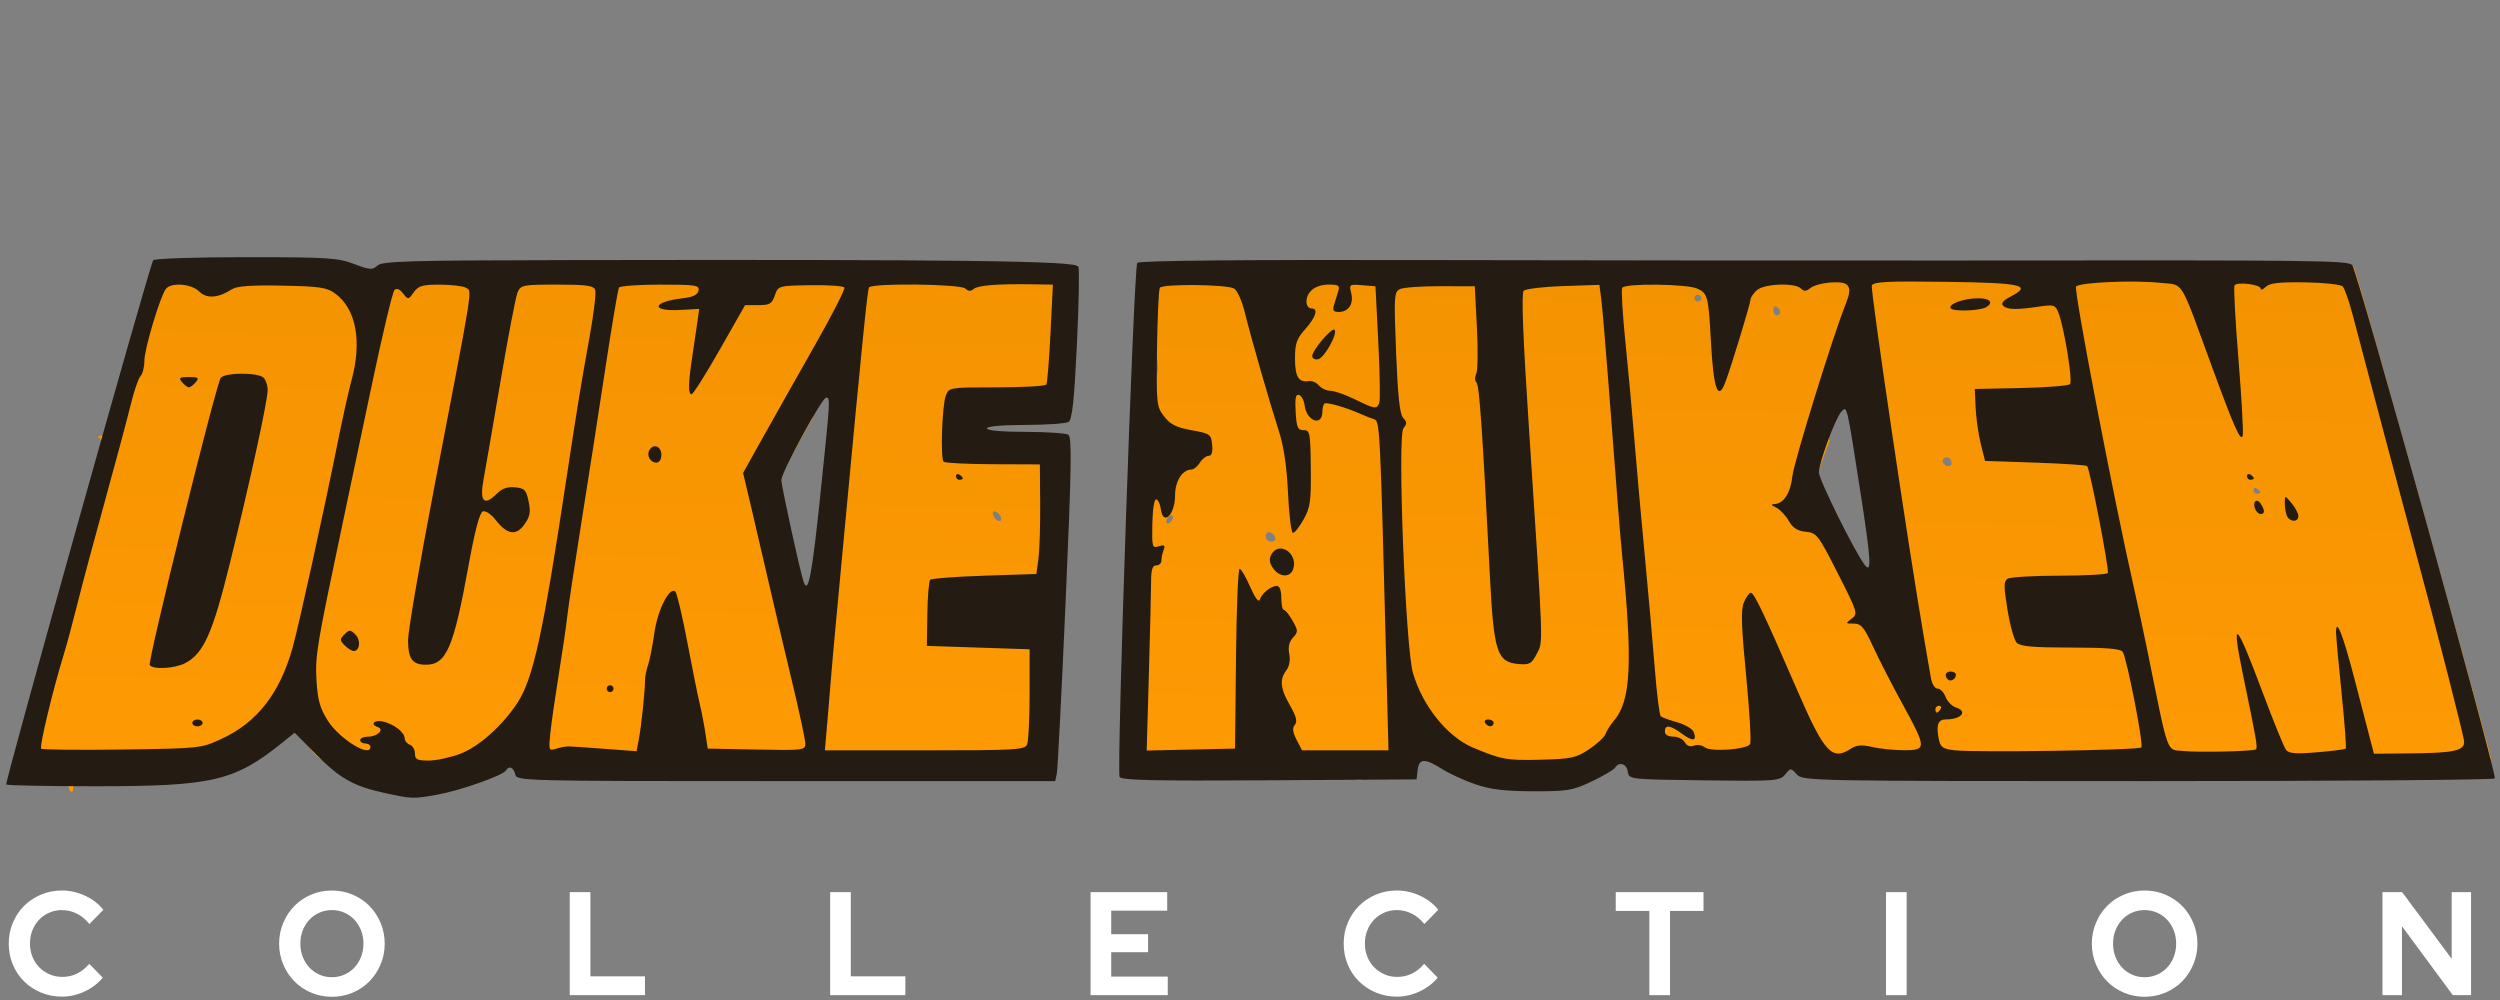 <?xml version="1.0" encoding="UTF-8" standalone="no"?>
<!-- Created with Inkscape (http://www.inkscape.org/) -->

<svg
   xmlns:dc="http://purl.org/dc/elements/1.1/"
   xmlns:cc="http://creativecommons.org/ns#"
   xmlns:rdf="http://www.w3.org/1999/02/22-rdf-syntax-ns#"
   xmlns:svg="http://www.w3.org/2000/svg"
   xmlns="http://www.w3.org/2000/svg"
   xmlns:xlink="http://www.w3.org/1999/xlink"
   xmlns:sodipodi="http://sodipodi.sourceforge.net/DTD/sodipodi-0.dtd"
   xmlns:inkscape="http://www.inkscape.org/namespaces/inkscape"
   width="500"
   height="200"
   viewBox="0 0 132.292 52.917"
   version="1.1"
   id="svg8"
   inkscape:version="0.92.5 (2060ec1f9f, 2020-04-08)"
   sodipodi:docname="dukenukem.svg">
  <rect x="0" y="0" width="132.292" height="52.917" fill="#808080" stroke="none"/>
  <defs
     id="defs2">
    <linearGradient
       inkscape:collect="always"
       id="linearGradient960">
      <stop
         style="stop-color:#f49301;stop-opacity:1;"
         offset="0"
         id="stop956" />
      <stop
         style="stop-color:#fe9a03;stop-opacity:1"
         offset="1"
         id="stop958" />
    </linearGradient>
    <linearGradient
       inkscape:collect="always"
       xlink:href="#linearGradient960"
       id="linearGradient962"
       x1="57.917"
       y1="268.929"
       x2="57.475"
       y2="296.226"
       gradientUnits="userSpaceOnUse"
       gradientTransform="matrix(3.78,0,0,3.78,0.135,-971.685)" />
  </defs>
  <sodipodi:namedview
     id="base"
     pagecolor="#ffffff"
     bordercolor="#666666"
     borderopacity="1.0"
     inkscape:pageopacity="0.0"
     inkscape:pageshadow="2"
     inkscape:zoom="1.596875"
     inkscape:cx="269.53686"
     inkscape:cy="128.2594"
     inkscape:document-units="mm"
     inkscape:current-layer="layer1"
     showgrid="false"
     units="px"
     inkscape:pagecheckerboard="true"
     inkscape:window-width="1366"
     inkscape:window-height="739"
     inkscape:window-x="0"
     inkscape:window-y="0"
     inkscape:window-maximized="1" />
  <g
     inkscape:label="Layer 1"
     inkscape:groupmode="layer"
     id="layer1"
     transform="translate(0,-244.083)">
    <g
       id="g1173"
       transform="matrix(1.049,0,0,1.049,-3.839,-10.374)">
      <path
         d="m 60.371,43.885 c -7.56,-0.006 -11.86,0.017 -14.441,0.143 -0.178,0.372 -0.372,0.736 -0.537,1.113 -0.081,0.185 -0.125,0.383 -0.201,0.57 -0.056,0.138 -0.514,1.147 -0.6,1.375 -0.049,0.13 -0.079,0.265 -0.119,0.398 -0.205,0.615 -0.546,1.16 -0.904,1.693 -0.082,0.122 -0.173,0.239 -0.248,0.365 -0.024,0.04 0.116,-0.147 0.094,-0.105 -0.116,0.22 -0.252,0.429 -0.379,0.643 -0.043,0.071 -0.083,0.144 -0.131,0.213 -0.504,0.731 -0.185,0.255 -0.891,1.021 -0.017,0.019 0.082,-0.054 0.07,-0.031 -0.101,0.194 -0.275,0.302 -0.133,0.209 -0.492,0.846 0.291,-0.502 -0.195,0.506 -0.044,0.091 -0.059,0.115 -0.094,0.184 0.166,0.228 0.051,0.571 -0.477,1.08 -0.016,0.073 0.002,-0.008 -0.059,0.318 -0.024,0.131 -0.049,0.263 -0.064,0.395 -0.003,0.026 0.016,0.054 0.01,0.08 -0.244,0.95 -0.215,0.842 -0.453,1.477 -0.068,0.408 -0.264,0.774 -0.422,1.15 -0.048,0.122 -0.096,0.245 -0.145,0.367 -0.019,0.064 -0.033,0.129 -0.057,0.191 -0.068,0.177 -0.147,0.349 -0.221,0.523 -0.238,0.541 -0.641,0.989 -0.857,1.539 -0.003,0.008 0.012,0.01 0.012,0.018 -3.94e-4,0.026 -0.009,0.056 -0.014,0.084 -0.083,0.283 -0.197,0.555 -0.32,0.822 0.635,0.028 1.26,0.093 1.84,0.338 0.425,0.179 -0.084,0.919 -0.125,1.379 -0.647,1.612 -0.106,0.354 -0.861,1.891 -0.379,0.832 -0.142,0.335 -0.539,1.125 -0.033,0.066 -0.06,0.134 -0.098,0.197 -0.102,0.17 -0.215,0.335 -0.322,0.502 0.29,-0.228 0.08,-0.015 -0.195,0.242 -0.043,0.127 -0.089,0.253 -0.135,0.379 -0.133,0.367 -0.272,0.732 -0.408,1.098 -0.113,0.245 -0.24,0.484 -0.34,0.734 -0.135,0.339 -0.244,0.687 -0.363,1.031 -0.376,1.089 -0.594,1.856 -1.084,2.904 -0.065,0.138 -0.151,0.265 -0.232,0.395 4.65e-4,0.152 0.002,0.305 0.002,0.457 -0.163,0.451 -0.318,1.15 -0.639,1.67 0.004,0.011 -0.003,0.049 -0.012,0.072 -0.07,0.19 -0.148,0.378 -0.223,0.566 0.104,-0.186 0.152,-0.269 -0.047,0.119 0.015,-0.04 0.031,-0.079 0.047,-0.119 -0.066,0.117 -0.099,0.174 -0.197,0.352 -0.01,0.494 -0.044,0.322 -0.592,1.531 0.14,-0.108 0.464,-0.859 0.131,-0.092 -0.029,0.066 0.102,-0.269 0.084,-0.199 -0.099,0.384 -0.248,0.587 -0.453,0.896 -0.009,0.017 -0.019,0.032 -0.027,0.049 -0.013,0.042 -0.012,0.058 -0.021,0.086 -0.059,0.168 -0.13,0.331 -0.191,0.498 0.015,-0.029 0.03,-0.059 0.045,-0.088 -0.019,0.042 -0.074,0.168 -0.059,0.125 0.004,-0.012 0.009,-0.025 0.014,-0.037 -0.046,0.09 -0.09,0.181 -0.137,0.271 -0.004,0.009 -0.006,0.018 -0.01,0.027 0.253,0.54 0.408,1.231 0.408,2.078 v 4.139 c 0.018,0.653 -0.005,1.27 -0.156,1.918 -0.074,0.318 -0.189,0.626 -0.311,0.93 -0.231,0.576 -0.543,1.086 -0.848,1.623 -0.008,0.424 -0.188,0.817 -0.266,1.227 -0.01,0.054 0.025,0.11 0.016,0.164 -0.123,0.754 -0.204,0.977 -0.398,1.664 -0.448,0.955 -0.308,0.741 -0.789,1.502 -0.101,0.159 -0.21,0.312 -0.309,0.473 -0.004,0.008 -7.54e-4,0.029 0.006,0.021 0.02,-0.015 0.055,-0.089 0.045,-0.064 -0.045,0.114 -0.097,0.226 -0.146,0.338 0.004,0.391 0.026,0.453 -0.148,1.018 0.004,-0.003 0.013,-0.015 0.012,-0.008 -0.234,0.78 -0.085,0.275 -0.361,0.994 -0.016,0.042 -0.053,0.173 -0.037,0.131 0.13,-0.353 0.077,-0.284 0.09,-0.797 -0.137,-0.46 -0.211,-0.719 -0.301,-0.875 0.033,0.251 0.067,0.503 0.066,0.789 -4.7e-5,0.052 -1.55e-4,0.079 0,0.127 v 0.332 c 0,0.068 0.068,0.201 0,0.205 -0.005,0.299 -0.044,0.457 -0.145,0.539 1.102,0.462 1.613,0.8 0.021,0.686 -0.245,-0.018 -0.398,-0.008 -0.607,-0.016 -0.122,0.453 -0.3,0.833 -0.518,1.139 0.046,0.573 -0.063,1.3 -0.389,2.187 -0.085,0.232 -0.176,0.463 -0.256,0.697 -0.036,0.106 -0.061,0.216 -0.092,0.324 -0.071,0.213 -0.139,0.428 -0.213,0.641 -0.153,0.437 -0.332,0.856 -0.508,1.283 -0.083,0.168 -0.159,0.338 -0.25,0.502 -0.367,0.661 -0.31,0.461 -0.543,0.939 -0.156,0.321 -0.254,0.667 -0.373,1.002 -0.082,0.191 -0.164,0.381 -0.246,0.572 -0.016,0.043 -0.032,0.088 -0.049,0.131 -0.034,0.085 -0.016,0.267 -0.105,0.252 -0.002,-3.9e-4 2.88e-4,-0.005 -0.002,-0.006 -0.063,0.162 -0.141,0.361 -0.166,0.418 0.016,0.379 -0.049,0.835 -0.184,1.172 0.018,-0.13 0.083,-0.517 0.055,-0.389 -0.202,0.908 -0.023,0.509 -0.291,1.168 -0.007,0.015 -0.024,0.026 -0.031,0.045 -0.029,0.07 -0.03,0.158 -0.078,0.217 -0.024,0.03 -0.005,-0.076 -0.008,-0.113 -0.052,0.264 -0.097,0.528 -0.156,0.791 -0.009,0.039 -0.035,0.075 -0.047,0.113 -0.051,0.165 -0.09,0.333 -0.141,0.498 -0.154,0.5 -0.36,0.979 -0.439,1.502 -0.036,-0.154 -0.009,-0.078 -0.064,0.229 -0.047,0.264 -0.092,0.526 -0.158,0.785 -0.024,0.093 -0.045,0.186 -0.068,0.279 -0.03,0.284 -0.049,0.569 -0.092,0.852 -0.023,0.153 -0.064,0.302 -0.105,0.451 -0.235,0.848 -0.192,0.759 -0.518,1.434 -0.178,0.37 -0.105,0.458 -0.199,0.322 -0.131,0.397 -0.346,1.071 -0.51,1.383 -0.114,0.218 -0.236,0.437 -0.375,0.641 0.331,-0.067 0.593,0.245 0.732,1.246 0.112,0.803 0.123,1.174 -0.104,2.068 -0.127,0.5 -0.445,1.061 -0.635,1.549 -0.024,0.063 -0.03,0.132 -0.045,0.197 -0.025,0.079 -0.048,0.277 -0.074,0.301 -0.023,0.102 -0.045,0.204 -0.064,0.307 -0.001,0.008 0.01,0.012 0.008,0.019 -0.107,0.338 -0.225,0.671 -0.332,1.01 0.007,-0.011 0.025,-0.044 0.021,-0.033 -0.044,0.156 -0.092,0.31 -0.145,0.463 -0.061,0.177 -0.148,0.347 -0.205,0.525 -0.014,0.043 0.066,-0.168 0.055,-0.125 -0.04,0.152 -0.092,0.301 -0.139,0.451 0.127,-0.011 0.054,-0.01 -0.049,0.318 -0.049,0.156 -0.237,0.703 -0.355,0.916 -0.103,0.186 -0.221,0.364 -0.332,0.545 -0.123,0.264 -0.269,0.514 -0.438,0.748 -0.074,0.193 -0.156,0.383 -0.205,0.588 -0.087,0.034 -0.076,0.359 -0.088,0.266 -0.007,-0.053 0.002,-0.072 0.008,-0.16 -0.004,0.01 -0.008,0.02 -0.012,0.029 -0.017,0.305 -0.04,0.618 -0.195,0.877 -0.119,0.373 -0.134,0.436 -0.271,0.789 -0.094,0.24 -0.174,0.389 -0.256,0.641 -0.097,0.298 -0.162,0.606 -0.258,0.904 -0.213,1.018 -0.444,2.031 -0.639,3.053 -0.148,0.775 -0.237,1.562 -0.408,2.332 -0.17,0.769 -0.449,1.517 -0.643,2.283 v 0.312 h 1.879 7.721 c 0.121,0 0.081,0.003 0.182,0.004 0.307,-0.445 0.915,-0.58 1.975,-0.096 -0.757,0.163 -0.815,0.131 -1.545,0.107 0.096,0.066 0.158,0.277 0.189,0.629 0.226,0.072 0.455,0.139 0.678,0.221 0.11,0.04 0.213,0.086 0.32,0.129 0.145,-0.206 0.285,-0.41 0.475,-0.631 0.008,-0.223 0.024,-0.444 0.059,-0.656 -0.19,0.016 -0.448,0.062 0.375,-0.074 0.18,-0.015 0.361,-0.023 0.541,-0.045 0.092,-0.011 0.181,-0.038 0.271,-0.053 0.132,-0.023 0.264,-0.044 0.396,-0.062 0.196,-0.026 0.394,-0.049 0.59,-0.078 0.212,-0.03 0.422,-0.078 0.635,-0.104 0.345,-0.042 0.693,-0.065 1.039,-0.098 0.362,-0.034 0.725,-0.036 1.088,-0.027 0.363,0.009 0.724,0.028 1.086,0.041 0.53,0.019 1.059,0.023 1.59,0.019 0.451,-0.019 0.904,-0.01 1.355,-0.008 0.21,3.8e-4 0.128,5.3e-4 0.244,0 1.882,-0.009 3.006,0.746 3.393,1.656 0.178,-0.006 0.286,-0.016 0.549,-0.019 0.899,-0.011 1.798,-0.016 2.697,-0.016 0.933,-0.002 1.867,0.053 2.799,0.004 0.557,-0.03 1.104,-0.163 1.656,-0.244 0.338,-0.077 0.679,-0.134 1.012,-0.23 0.058,-0.015 -0.236,0.018 -0.182,-0.012 0.593,-0.309 1.155,-0.381 1.809,-0.516 1.421,-0.293 0.613,-0.085 1.775,-0.418 0.32,-0.123 0.665,-0.156 0.99,-0.26 0.019,-0.008 -0.079,-0.004 -0.061,-0.012 0.161,-0.07 0.331,-0.118 0.496,-0.178 0.072,-0.026 0.145,-0.052 0.217,-0.078 0.128,-0.045 0.255,-0.091 0.383,-0.137 0.483,-0.139 0.963,-0.298 1.451,-0.422 0.308,-0.078 0.618,-0.142 0.926,-0.219 0.351,-0.146 0.726,-0.226 1.08,-0.363 0.09,-0.034 0.166,-0.101 0.252,-0.146 0.147,-0.077 0.295,-0.154 0.447,-0.221 0.596,-0.262 0.822,-0.328 1.432,-0.541 0.345,-0.147 0.716,-0.176 1.078,-0.244 0.021,-0.028 0.044,-0.056 0.062,-0.08 -0.262,-0.233 -0.186,-0.625 0.539,-1.326 0.093,-0.09 0.184,-0.18 0.277,-0.27 0.085,-0.067 0.427,-0.348 0.539,-0.402 0.049,-0.023 -0.163,0.144 -0.119,0.111 0.297,-0.222 0.56,-0.477 0.906,-0.625 0.065,-0.037 0.125,-0.088 0.195,-0.113 0.309,-0.394 0.169,-0.222 0.805,-0.76 0.101,-0.053 0.201,-0.107 0.303,-0.158 0.217,-0.198 0.421,-0.411 0.627,-0.621 0.045,-0.333 0.108,-0.674 0.145,-0.891 0.343,-2.039 1.378,-2.973 2.389,-2.982 0.963,-0.009 1.9,0.823 2.195,2.326 0.346,-0.012 0.593,-0.005 1.018,-0.033 0.078,0.497 0.255,0.989 0.232,1.492 -0.008,0.183 -0.067,0.357 -0.141,0.527 0.007,0.042 -0.027,0.108 -0.084,0.188 -0.04,0.086 -0.081,0.173 -0.115,0.26 -0.032,0.08 -0.082,0.152 -0.137,0.219 -0.02,0.026 0.023,-0.059 0.031,-0.09 0.006,-0.019 0.014,-0.054 0.014,-0.061 -0.003,0.007 -0.008,0.011 -0.012,0.018 -0.075,0.176 -0.144,0.355 -0.215,0.533 0.143,0.263 -0.156,-0.071 0.238,0.346 0.52,0.538 0.887,1.197 1.373,1.762 0.211,0.246 0.468,0.458 0.719,0.662 0.105,0.093 0.204,0.194 0.314,0.279 0.052,0.04 0.116,0.062 0.172,0.096 0.159,0.094 0.31,0.2 0.475,0.285 0.066,0.034 0.142,0.046 0.213,0.068 0.164,0.079 0.331,0.154 0.492,0.238 0.191,0.1 0.376,0.209 0.564,0.314 0.693,0.296 0.086,0.045 0.715,0.281 0.318,0.119 0.478,0.204 0.795,0.275 0.225,0.051 0.455,0.073 0.682,0.111 0.341,0.133 0.683,0.264 1.023,0.396 0.059,0.023 0.229,0.103 0.176,0.068 -0.072,-0.047 -0.161,-0.06 -0.234,-0.105 -0.02,-0.011 0.046,-1.6e-4 0.068,0.004 0.62,0.11 0.386,0.066 1.133,0.359 0.124,0.075 0.248,0.15 0.373,0.225 0.021,0.007 0.032,0.009 0.053,0.016 -0.011,-0.006 -0.048,-0.022 -0.035,-0.019 0.084,0.015 0.325,0.1 0.24,0.088 -0.04,-0.005 -0.125,-0.043 -0.205,-0.068 0.024,0.013 0.05,0.027 0.074,0.045 0.002,0.002 1.75e-4,0.004 0.002,0.008 0.12,0.045 0.157,0.057 0.584,0.221 -0.047,-0.023 -0.095,-0.044 -0.143,-0.066 -0.01,-0.004 -0.042,-0.019 -0.031,-0.016 0.102,0.026 0.207,0.042 0.305,0.08 0.276,0.107 0.541,0.24 0.812,0.357 0.046,0.028 0.091,0.056 0.137,0.084 0.066,0.009 0.131,0.039 0.193,0.064 0.672,0.267 0.633,0.273 1.133,0.629 -0.024,-0.017 -0.046,-0.034 -0.041,-0.06 0.009,-0.052 0.1,0.038 0.146,0.064 0.1,0.056 0.197,0.116 0.295,0.176 0.025,-0.1 0.272,0.095 0.402,0.135 0.184,0.075 0.372,0.14 0.551,0.227 0.202,0.098 0.392,0.222 0.59,0.328 0.042,0.019 0.085,0.038 0.127,0.057 4.12e-4,-0.011 -0.011,-0.039 0,-0.033 0.471,0.194 0.734,0.333 1.146,0.541 -0.064,-0.041 -0.136,-0.072 -0.189,-0.125 -0.059,-0.058 0.066,-0.089 0.162,-0.09 0.298,-0.003 0.597,0.002 0.895,0.021 0.317,0.019 0.631,0.073 0.947,0.105 1.174,-0.011 2.349,-0.039 3.523,-0.035 1.303,0.008 2.605,0.008 3.908,0.004 0.109,-7e-5 0.219,0 0.328,0 h 0.037 c 0.565,-0.519 1.385,-0.5 2.088,-0.498 0.11,2.5e-4 0.216,0.045 0.322,0.076 -0.002,-0.005 0.005,-0.005 0.004,-0.01 -0.017,-0.005 -0.034,-0.011 -0.051,-0.016 0.019,-8.3e-4 0.038,-0.003 0.057,-0.004 0.017,-0.09 0.296,-0.063 0.428,-0.094 0.171,-0.039 0.345,-0.064 0.518,-0.096 -0.02,-0.002 -0.077,0.001 -0.059,-0.008 0.087,-0.034 0.178,-0.053 0.27,-0.072 0.165,-0.034 0.33,-0.07 0.498,-0.084 0.077,-0.007 0.148,0.001 0.223,0 0.622,-0.289 1.425,-0.452 2.426,-0.381 l -0.002,-0.002 c 0.11,0.008 0.234,0.074 0.332,0.023 0.061,-0.03 -0.222,-0.046 -0.182,-0.102 0.106,-0.148 0.305,-0.2 0.463,-0.291 0.279,-0.162 0.571,-0.302 0.848,-0.467 0.42,-0.251 0.5,-0.17 0.361,-0.289 -0.031,0.026 -0.12,0.11 -0.094,0.078 0.088,-0.11 0.175,-0.179 0.256,-0.258 0.109,-0.273 0.233,-0.527 0.432,-0.773 0.036,-0.045 0.085,-0.079 0.125,-0.121 0.052,-0.09 0.106,-0.178 0.188,-0.287 0.114,-0.151 0.247,-0.287 0.369,-0.432 0.011,-0.011 0.038,-0.051 0.027,-0.039 -0.035,0.038 -0.068,0.078 -0.102,0.117 0.149,-0.182 0.3,-0.363 0.449,-0.545 0.796,-0.592 0.588,-0.468 0.994,-0.65 -0.019,0.006 -0.037,0.014 -0.057,0.019 -0.065,0.019 0.246,-0.109 0.186,-0.078 -0.096,0.046 -0.069,0.032 -0.129,0.059 0.24,-0.077 0.473,-0.179 0.719,-0.234 0.149,-0.034 0.282,-0.043 0.414,-0.043 0.132,5.2e-4 0.261,0.011 0.404,0.019 1.22,0.412 1.081,0.244 2.002,0.953 0.628,0.484 0.397,0.401 0.934,0.865 0.111,0.096 0.238,0.175 0.355,0.264 0.204,0.155 0.406,0.311 0.609,0.467 0.097,0.064 0.281,0.307 0.291,0.191 0.01,-0.117 -0.246,-0.092 -0.289,-0.201 -0.028,-0.071 0.149,0.032 0.225,0.039 0.077,0.004 0.154,-0.012 0.23,-0.012 0.442,0.011 0.691,0.044 1.141,0.088 1.097,0.066 2.196,0.009 3.295,0.004 0.741,0.004 1.483,0.008 2.225,0.008 0.755,-0.001 1.51,-8e-5 2.266,0 1.469,-1.2e-4 2.938,-0.002 4.406,-0.002 1.692,4e-5 3.383,0 5.074,0 h 1.957 c 0.335,-0.135 0.62,-0.174 1.125,-0.195 0.387,-0.015 0.636,0.094 0.303,-0.029 0.641,-0.207 1.313,-0.248 1.98,-0.186 0.11,0.011 0.219,0.023 0.326,0.047 0.195,0.046 0.386,0.11 0.578,0.166 1.137,0.329 1.297,0.694 0.984,1.072 0.168,-0.003 0.339,-0.007 0.492,-0.014 0.379,-0.015 0.756,-0.052 1.135,-0.064 1.029,-0.034 2.059,-0.055 3.088,-0.082 4.918,-0.113 9.836,-0.003 14.754,0 0.714,-0.099 1.432,-0.167 2.141,-0.297 4.339,-0.794 -0.725,-0.112 3.926,-0.779 1.338,-0.192 2.691,-0.283 4.027,-0.484 0.411,-0.062 0.813,-0.163 1.221,-0.244 1.523,-0.171 3.031,0.09 4.541,0.244 0.235,0.023 0.469,0.051 0.705,0.062 0.137,0.008 0.273,-0.002 0.41,-0.01 0.234,-0.008 0.469,-0.024 0.703,-0.035 0.488,-0.055 0.925,-0.284 1.396,-0.4 0.143,-0.034 0.291,-0.056 0.436,-0.084 0.29,-0.057 0.528,-0.083 0.721,-0.084 1.173,-0.005 0.663,0.956 -0.062,2.027 0.704,-0.003 1.409,-0.01 2.113,0 0.218,0.004 0.435,0.006 0.652,0.014 0.276,0.008 0.552,0.031 0.828,0.012 0.018,-10e-4 0.036,-0.006 0.055,-0.008 0.567,-0.352 1.026,-0.332 1.67,-0.332 h 1.072 16.768 11.652 c 0.129,0 0.241,0.017 0.363,0.023 0.761,-9.821 2.855,-58.642 2.65,-62.805 h -0.047 -1.082 -2.338 -1.189 -4.248 -6.242 c -4.727,0 -4.727,-4.775 0,-4.775 h 6.242 4.248 1.189 2.338 1.082 0.4 c 0.332,-2.254 0.665,-7.569 0.879,-14.391 l 0.463,-14.725 -47.623,-0.443 C 115.868,43.785 85.682,44.249 84.654,45.643 84.092,46.404 83.517,46.338 81.062,45.225 78.358,43.998 76.815,43.9 60.371,43.885 Z m 20.949,97.359 c -0.008,-0.003 -0.034,-0.013 -0.041,-0.016 0.014,0.008 0.029,0.017 0.043,0.025 0.003,0.002 1.17e-4,-0.004 -0.002,-0.01 z m -0.041,-0.016 c -0.03,-0.017 -0.059,-0.035 -0.088,-0.053 -0.252,-0.083 -0.125,-0.026 0.088,0.053 z m -53.775,1.061 c -0.064,-0.02 -0.128,-0.041 -0.191,-0.062 -0.253,-0.087 -0.392,-0.098 -0.471,-0.109 -0.056,0.012 -0.094,0.016 -0.148,0.027 l -0.002,0.002 c -0.17,0.786 0.091,1.928 0.479,2.803 0.174,-0.002 0.342,-0.002 0.52,-0.004 -0.032,-0.237 0.005,-0.516 0.078,-0.814 -0.077,-0.461 -0.237,-0.958 -0.236,-1.385 8.1e-5,-0.194 -0.015,-0.318 -0.027,-0.457 z m -0.811,-0.145 c 0.172,-0.249 0.328,-0.426 0.457,-0.488 -0.121,-0.003 -0.102,-0.006 -0.266,-0.008 -0.095,0.137 -0.151,0.31 -0.191,0.496 z m 6.764,-63.545 c 0.011,-0.027 0.044,-0.108 0.031,-0.082 -0.017,0.034 -0.028,0.07 -0.043,0.105 0.004,-0.008 0.008,-0.016 0.012,-0.023 z M 303.178,44.359 c -32.816,-0.006 -60.054,0.054 -69.654,0.199 0.052,1.249 0.009,2.502 -0.006,3.752 0.005,0.873 0.01,1.748 0.008,2.621 -0.002,0.805 -2.6e-4,1.608 0,2.412 3e-5,0.347 -3e-5,0.694 0,1.041 3e-5,0.29 0,0.58 0,0.869 v 1.438 0.971 c 0.105,0.224 0.095,0.653 0,1.232 v 0.238 c -0.224,0.957 -0.333,1.424 -0.346,1.473 0.322,0.422 0.451,1.099 1.006,2.518 -0.031,0.353 0.034,0.704 0.045,1.057 -0.038,0.641 -0.046,1.098 -0.215,1.594 -0.018,0.286 -0.05,0.528 -0.189,1.119 -0.044,0.185 -0.025,0.415 -0.162,0.547 -0.02,0.02 -0.03,5.3e-4 -0.033,-0.033 3.5e-4,0.179 -0.002,0.342 -0.002,0.391 0.009,0.406 0.063,0.839 0.031,1.242 -0.022,0.285 -0.064,0.569 -0.117,0.85 -0.005,0.026 -0.009,0.075 -0.014,0.113 0.002,0.073 0.009,0.146 0.008,0.219 0.013,0.005 0.053,0.01 0,0.016 -3.6e-4,0.028 0.005,0.056 0.004,0.084 -0.009,0.299 -0.056,0.597 -0.102,0.893 -0.193,1.247 -0.552,2.466 -0.613,3.732 -0.059,0.556 -0.087,1.116 -0.18,1.668 -0.09,0.533 -0.468,1.656 -0.604,2.18 -0.074,0.286 -0.16,0.571 -0.188,0.865 -0.042,0.451 -0.013,0.906 -0.018,1.359 -0.005,0.577 -0.006,1.154 -0.01,1.73 0.018,3.605 0.088,7.21 0.141,10.814 0.024,1.652 0.104,4.065 -0.051,5.84 -0.054,0.624 -0.17,1.241 -0.256,1.861 -0.077,0.316 -0.178,0.628 -0.23,0.949 -0.229,1.4 -0.139,2.138 -0.248,3.67 -0.046,0.645 -0.115,1.289 -0.205,1.93 -0.015,0.107 -0.002,0.294 -0.109,0.303 v 0.271 c -0.294,-0.012 -0.591,-3.7e-4 -0.887,0.002 -0.002,0.159 -0.012,0.318 0,0.477 0.017,0.232 0.089,0.455 0.133,0.684 0.049,0.255 0.079,0.514 0.143,0.766 0.004,0.019 0.048,-0.005 0.053,0.01 0.094,0.325 0.159,0.659 0.238,0.988 0.182,0.872 0.035,1.726 -0.023,2.594 -0.032,0.481 -0.013,0.966 -0.004,1.447 0.035,0.828 0.017,1.658 0.014,2.486 -5e-4,0.621 0.002,1.241 0.002,1.861 -5.4e-4,0.509 -0.002,1.017 -0.002,1.525 2e-5,0.257 0,0.514 0,0.771 -1e-5,0.073 0.015,0.147 0,0.219 -0.087,0.406 -0.191,0.807 -0.293,1.209 -0.073,0.539 -0.125,0.828 -0.178,1.02 -2.2e-4,0.004 0.002,0.006 0.002,0.01 -0.052,0.463 -0.112,0.924 -0.184,1.385 -0.072,0.463 -0.34,0.874 -0.381,1.338 -0.03,0.259 -0.108,0.509 -0.152,0.766 -0.003,0.019 0.061,0.1 0.051,0.176 -0.063,0.472 -0.143,0.941 -0.217,1.412 0.001,0.043 0.01,0.085 0.01,0.127 -0.003,0.341 -0.029,0.682 -0.045,1.023 -0.062,0.252 -0.125,0.502 -0.188,0.754 -0.466,3.447 0.03,0.462 -0.354,1.977 -0.012,0.048 0.047,-0.085 0.065,-0.131 0.017,-0.044 0.036,-0.186 0.035,-0.139 -0.012,0.488 -0.075,0.752 -0.172,1.064 0.003,0.072 0.015,0.168 0.018,0.209 3.6e-4,0.469 -0.01,0.938 -0.01,1.406 0.003,0.229 1.3e-4,0.457 0,0.686 1.3e-4,0.465 4e-5,0.93 0,1.395 -4e-5,0.362 -1e-5,0.725 0,1.088 v 1.338 0.41 c 0.528,-0.025 1.054,-0.038 1.582,-0.023 0.376,0.011 0.753,0.003 1.129,0.002 0.59,4.5e-4 1.182,1.5e-4 1.771,0 0.44,-1.9e-4 0.88,-4e-5 1.32,0 0.52,-4e-5 1.039,0 1.559,0 h 1.924 2.135 2.201 4.018 4.473 3.602 3.178 1.43 c 0.089,0 0.18,-0.019 0.268,0 0.471,0.098 0.937,0.225 1.404,0.342 -0.005,-0.009 -0.014,-0.018 0.006,-0.029 0.125,-0.079 0.29,0.046 0.434,0.08 0.215,0.051 0.425,0.123 0.641,0.174 0.042,0.011 -0.09,-0.023 -0.119,-0.053 -0.012,-0.011 0.03,-0.018 0.045,-0.025 0.523,0.008 1.022,0.168 1.535,0.236 0.061,0.008 0.124,0.008 0.186,0.004 0.007,-4.9e-4 -0.021,-0.019 -0.014,-0.016 1.313,0.206 0.887,0.091 1.693,0.355 -0.104,-0.038 -0.421,-0.134 -0.312,-0.113 0.262,0.051 0.518,0.127 0.777,0.193 0.454,-0.061 0.913,-0.035 1.369,-0.035 0.293,0.038 0.59,0.042 0.877,0.111 0.298,0.072 0.374,0.1 0.553,0.148 0.111,0.021 0.262,0.06 0.342,0.074 0.298,0.059 0.593,0.142 0.889,0.213 -0.051,-0.071 0.053,0.065 -0.143,-0.06 -0.013,-0.008 0.026,-0.012 0.041,-0.016 0.05,-0.008 0.102,-0.021 0.152,-0.014 1.02,0.145 1.138,0.169 1.771,0.295 0.363,0.042 0.698,0.234 1.061,0.287 0.057,0.008 -0.117,-0.032 -0.162,-0.066 -0.014,-0.011 0.025,-0.029 0.043,-0.029 0.237,0.011 0.474,0.035 0.711,0.053 0.015,-0.561 0.024,-1.141 0.006,-1.84 -0.004,-0.12 0.238,-0.03 0.357,-0.043 0.117,-0.011 0.234,-0.01 0.352,-0.012 0.022,-0.067 0.158,-0.022 0.27,-0.002 0.09,0.003 0.18,0.008 0.27,0.014 0.118,-1.7e-4 0.236,1.5e-4 0.354,0 0.081,-0.033 0.163,-0.064 0.244,-0.096 0.222,-0.032 0.446,-0.066 0.668,-0.098 -0.854,-0.414 0.156,-0.229 1.055,-0.041 0.014,-0.004 0.017,-0.006 0.031,-0.01 0.298,-0.077 1.531,-0.322 1.783,-0.354 0.062,-0.008 0.122,0.048 0.184,0.035 0.167,-0.034 0.322,-0.114 0.482,-0.17 0.959,-0.411 0.972,-0.421 1.129,-0.463 -0.796,-2.235 0.379,-4.039 2.311,-4.18 1.195,-0.087 2.677,0.462 4.154,1.939 v -0.006 c 0.171,0.171 0.342,0.343 0.514,0.514 0.004,0.001 0.009,-1.5e-4 0.014,0.002 0.365,0.101 0.683,0.328 1.021,0.498 0.015,0.008 0.03,0.017 0.045,0.025 0.249,0.017 0.497,0.144 0.746,0.195 2.197,0.892 0.459,0.147 1.498,0.646 0.005,0.002 -0.008,-0.014 -0.004,-0.014 0.32,0.191 0.631,0.393 0.953,0.58 0.034,0.019 -0.058,-0.052 -0.088,-0.078 0.114,0.073 0.226,0.147 0.34,0.221 -0.02,-0.018 -0.042,-0.033 -0.057,-0.062 -0.021,-0.043 0.095,-0.021 0.143,-0.018 0.194,0.019 0.392,0.022 0.576,0.086 0.891,0.312 1.161,0.431 1.447,0.598 0.062,0.024 0.077,0.027 0.117,0.037 0.016,0.004 -0.059,-0.035 -0.043,-0.027 0.974,0.34 0.954,0.319 1.738,0.723 -0.111,-0.06 -0.457,-0.215 -0.336,-0.178 0.375,0.116 1.244,0.511 1.582,0.756 0.011,0.008 0.025,0.015 0.037,0.023 0.552,0.162 1.073,0.361 1.611,0.576 0.027,0.006 0.053,0.011 0.08,0.018 0.006,0.003 0.01,0.008 0.014,0.014 0.275,0.065 0.671,0.187 0.861,0.271 0.105,-0.082 0.27,0.028 0.404,0.041 0.241,0.043 0.481,0.089 0.723,0.129 0.062,0.011 0.125,0.02 0.188,0.023 0.01,4.9e-4 0.037,-0.008 0.027,-0.012 -0.107,-0.011 -0.068,-0.003 -0.115,-0.016 0.386,0.026 0.772,0.051 1.158,0.076 0.274,0.079 0.546,0.168 0.822,0.238 0.011,0.003 -0.028,-0.075 -0.023,-0.074 0.935,0.144 1.246,0.205 2.008,0.348 0.117,0.011 0.234,0.035 0.352,0.039 0.087,0.002 0.209,-0.041 0.299,-0.049 0.467,-0.043 0.934,-0.062 1.402,-0.068 -0.115,0.271 0.404,0.077 0.803,-0.027 0.15,-0.053 0.497,-0.141 0.621,-0.156 0.238,-0.178 0.523,-0.307 1.236,-0.586 0.464,-0.181 0.897,-0.213 1.379,-0.324 0.067,-0.015 -0.136,0.008 -0.203,0.019 0.859,-0.333 0.108,-0.061 1.221,-0.398 0.06,-0.019 0.116,-0.048 0.176,-0.066 0.567,-0.172 0.852,-0.231 1.49,-0.271 0.106,-0.051 0.202,-0.083 0.303,-0.127 -0.061,0.036 -0.12,0.076 -0.18,0.123 0.257,-0.008 0.516,0.014 0.773,0.018 -0.161,-0.218 -0.316,-0.242 -0.467,-0.193 0.366,-0.151 0.726,-0.272 1.168,-0.336 0.144,-0.021 0.291,-0.017 0.438,-0.019 -0.015,7.8e-4 -0.037,0.007 -0.027,-0.006 0.06,-0.076 0.166,-0.104 0.254,-0.146 0.233,-0.114 0.471,-0.213 0.707,-0.32 -0.11,0.065 -0.272,0.157 -0.201,0.123 0.26,-0.125 0.509,-0.275 0.766,-0.406 0.031,-0.03 0.067,-0.082 0.096,-0.105 0.344,-0.281 0.723,-0.515 1.086,-0.771 -0.165,0.049 -0.212,0.061 0.025,-0.019 -0.009,0.006 -0.017,0.013 -0.025,0.019 0.248,-0.074 0.802,-0.238 1.377,-0.375 0.107,-0.104 0.218,-0.197 0.34,-0.254 0.122,-0.078 0.246,-0.153 0.365,-0.234 -0.018,0.012 -0.185,0.13 -0.295,0.205 0.017,-0.005 0.032,-0.016 0.049,-0.019 0.326,-0.074 0.793,-0.481 0.982,-0.205 0.187,0.273 -0.65,0.127 -0.963,0.232 -0.131,0.044 -0.38,0.224 -0.391,0.217 -0.026,0.02 -0.034,0.033 -0.059,0.053 0.579,-0.136 1.141,-0.236 1.322,-0.145 0.978,-0.399 1.942,-0.873 2.922,-0.637 0.674,0.163 1.106,0.57 1.383,1.078 0.559,0.102 0.805,0.257 1.83,0.703 0.003,0.001 0.044,0.018 0.053,0.021 0.402,0.019 0.805,0.046 1.207,0.068 0.296,-0.04 0.565,0.161 0.855,0.17 0.048,0.002 -0.182,-0.035 -0.137,-0.049 0.101,-0.034 0.215,-0.012 0.322,-0.016 0.552,-0.023 0.629,-0.021 1.186,-0.037 1.655,-0.003 3.311,0.01 4.967,0.006 3.159,-0.004 6.316,-5.3e-4 9.475,0 h 1.238 c 0.405,0 0.81,-0.002 1.215,-0.002 0.195,0 0.391,3e-5 0.586,0 0.003,-0.068 0.122,-0.012 0.199,-0.004 0.073,-0.01 0.183,-0.061 0.184,0.004 0.19,-1e-5 0.38,0 0.57,0 h 0.949 c 0.381,-1.423 2.007,-2.699 4.904,-2.768 1.176,-0.026 2.172,0.136 3.189,0.896 0.379,0.283 0.645,0.69 0.91,1.088 0.053,0.057 0.105,0.121 0.16,0.158 0.147,0.125 0.122,0.115 0.191,0.172 0.128,0.032 0.257,0.064 0.385,0.096 0.313,0.064 0.621,0.155 0.938,0.193 0.272,0.034 1.375,-0.045 1.545,-0.055 1.089,-0.063 2.174,-0.129 3.264,-0.152 1.272,0.026 2.544,0.054 3.816,0.041 0.134,-0.001 0.268,-0.016 0.4,-0.002 0.561,0.071 1.112,0.217 1.676,0.266 0.145,0.011 0.292,0.019 0.438,0.019 0.103,0.002 0.206,-0.019 0.309,-0.008 0.462,0.065 0.919,0.165 1.379,0.248 0.799,0.115 1.57,0.392 2.371,0.492 0.162,0.019 0.654,-0.034 0.787,-0.045 0.3,-0.023 0.599,-0.039 0.898,-0.057 2.072,-0.111 4.151,-0.029 6.225,-0.021 2.593,-0.008 5.186,-0.008 7.779,-0.008 2.782,0.002 5.562,1.1e-4 8.344,0 2.98,1.5e-4 5.961,3e-5 8.941,0 h 8.422 5.447 c 0.561,-0.219 1.199,-0.391 1.943,-0.48 v 0.002 c 1.087,-0.131 2.183,-0.108 3.275,-0.092 0.095,-0.017 0.189,-0.041 0.285,-0.049 0.041,-0.003 0.079,0.003 0.119,0 0.072,-0.024 0.113,-0.05 0.193,-0.074 0.482,-0.145 1.004,-0.066 1.506,-0.098 0.911,-0.058 1.425,0.038 1.662,0.24 2.095,-0.003 4.19,-0.009 6.285,-0.006 4.862,0.003 9.725,1.5e-4 14.588,0 2.792,-0.195 2.786,-0.079 5.242,-0.613 0.663,-0.144 1.301,-0.405 1.973,-0.502 0.969,-0.141 1.954,-0.157 2.932,-0.209 1.327,-0.071 2.241,-0.058 3.523,-0.059 0.045,-0.026 0.083,-0.067 0.133,-0.082 0.164,-0.051 0.332,-0.088 0.502,-0.113 0.798,-0.119 1.253,-0.165 2.025,-0.15 0.202,0.004 0.892,0.058 1.16,0.078 0.792,0.015 1.583,-0.016 2.375,-0.016 1.955,0.008 3.91,0.004 5.865,0.004 2.095,-5.3e-4 4.19,0 6.285,0 0.859,3e-5 1.718,-8e-5 2.576,0 h 0.072 c 0.364,2e-5 0.699,0.029 1.023,0.066 -5.012,-18.836 -25.767,-93.315 -26.184,-93.732 -0.391,-0.391 -90.789,-0.684 -158.686,-0.697 z m -4.67,98.277 c -0.007,-0.002 -0.022,-0.004 -0.029,-0.006 0.012,0.005 0.023,0.009 0.035,0.014 0.003,0.001 -0.004,-0.005 -0.006,-0.008 z m -0.029,-0.006 c -0.022,-0.009 -0.043,-0.017 -0.065,-0.025 -0.209,-0.049 -0.419,-0.093 -0.629,-0.139 0.481,0.11 0.515,0.123 0.693,0.164 z m -21.994,-1.922 c -0.021,0.006 -0.025,0.01 -0.045,0.016 0.049,0.004 0.091,-0.002 0.141,0.004 -0.043,-0.009 -0.049,-0.01 -0.096,-0.019 z m -0.045,0.016 c -0.248,-0.022 -0.499,-0.04 -0.709,-0.019 -0.101,0.01 -0.201,0.03 -0.301,0.045 0.106,0.052 0.18,0.092 0.361,0.166 -0.03,0.019 -0.026,0.019 -0.039,0.027 0.01,-1e-5 0.019,1e-5 0.029,0 0.096,-0.039 0.332,-0.128 0.658,-0.219 z M 233.18,60.605 c -0.002,-0.002 0.09,-0.415 0.289,-1.322 0.035,-0.158 0.035,-0.253 0.057,-0.389 v -0.838 -0.395 c -0.416,-0.886 -2.202,0.666 -3.859,1.98 0.057,-0.015 0.131,-0.035 0.197,-0.043 0.193,-0.026 0.391,-0.096 0.584,-0.1 0.064,-0.001 0.129,0.004 0.191,0.021 0.46,0.131 0.688,0.21 1,0.305 0.146,-0.018 0.292,-0.032 0.438,-0.053 -0.042,-0.115 -0.068,-0.163 0.008,0 -0.003,3.44e-4 -0.005,-3.71e-4 -0.008,0 0.02,0.054 0.036,0.118 0.066,0.205 0.541,0.186 0.827,0.354 1.035,0.627 z m -3.514,-0.963 -0.002,0.002 c -0.019,0.015 -0.039,0.03 -0.059,0.045 0.159,-0.029 0.32,-0.055 0.469,-0.102 -0.061,0.004 -0.123,0.004 -0.184,0.012 -0.076,0.011 -0.15,0.029 -0.225,0.043 z m 107.35,-9.242 c 0.359,0 0.654,0.293 0.654,0.652 0,0.359 -0.295,0.652 -0.654,0.652 -0.359,0 -0.652,-0.293 -0.652,-0.652 0,-0.359 0.293,-0.652 0.652,-0.652 z m 14.764,2.207 c 0.078,-0.003 0.164,0.023 0.254,0.078 0.359,0.222 0.652,0.68 0.652,1.018 0,0.338 -0.293,0.613 -0.652,0.613 -0.359,0 -0.652,-0.458 -0.652,-1.018 0,-0.42 0.164,-0.681 0.398,-0.691 z M 38.666,59.777 c -0.018,0.061 -0.065,0.26 -0.111,0.447 0.006,2.68e-4 0.013,-2.77e-4 0.02,0 0.036,-0.148 0.061,-0.298 0.092,-0.447 z m -0.109,0.531 c -0.019,0.04 -0.037,0.08 -0.057,0.119 0.027,-0.051 0.043,-0.07 0.055,-0.109 9.36e-4,-0.003 8.59e-4,-0.007 0.002,-0.01 z m 132.402,6.01 c 1.194,0 2.387,1.181 2.387,3.545 v 6.6 1.838 c 0,0.35 0.02,0.7 0,1.049 -0.051,0.902 -0.196,1.767 -0.393,2.645 -0.039,0.114 -0.078,0.228 -0.117,0.342 0.005,0.028 0.001,-0.002 0.027,0.154 0.008,0.09 0.017,0.178 0.025,0.268 0.148,1.572 -0.399,1.586 -1.168,1.1 -0.005,0.083 -0.003,0.159 -0.012,0.244 -0.049,0.481 -0.04,0.335 -0.047,1.008 -0.011,1.117 0.056,0.93 -0.156,2.242 -0.165,1.02 -0.393,1.792 -0.656,2.791 -0.456,2.17 0.058,-0.327 -0.334,1.723 -0.07,0.365 -0.166,0.725 -0.221,1.092 -0.167,1.115 -0.052,0.794 -0.107,1.789 -0.018,0.335 -0.057,0.669 -0.086,1.004 -0.02,0.311 -0.048,0.622 -0.06,0.934 -0.015,0.364 0.002,0.728 -0.021,1.092 -0.026,0.408 -0.083,0.814 -0.125,1.221 -0.032,0.314 -0.056,0.63 -0.096,0.943 -0.05,0.397 -0.128,0.792 -0.174,1.189 -0.043,0.374 -0.062,0.75 -0.094,1.125 -0.166,0.606 -0.153,1.236 -0.248,1.852 -0.057,0.367 -0.136,0.731 -0.203,1.096 -0.05,0.274 -0.172,1.072 -0.295,1.336 -0.152,0.328 -0.356,0.63 -0.545,0.939 -0.006,0.017 -0.027,0.083 -0.031,0.09 0.002,-0.013 2e-5,-0.026 -0.004,-0.037 -0.014,0.023 -0.028,0.045 -0.041,0.068 -0.038,0.019 -0.079,0.035 -0.117,0.053 -0.002,0.008 -0.004,0.016 -0.006,0.023 -0.003,0.021 -0.007,0.042 -0.01,0.062 0.073,-0.056 0.155,-0.115 0.17,-0.146 -0.018,0.024 -0.069,0.12 -0.191,0.303 -0.006,0.044 -0.012,0.087 -0.018,0.131 0.009,-0.011 0.012,-0.02 0.019,-0.029 0.011,-0.013 -0.02,0.035 -0.023,0.045 -0.02,0.15 -0.038,0.3 -0.062,0.449 -0.013,0.075 -0.032,0.148 -0.061,0.219 -0.03,0.075 -0.065,0.149 -0.098,0.223 -0.227,1.559 -1.001,1.796 -3.916,1.619 -0.811,-0.049 -0.93,-1.775 -0.863,-2.34 0.004,-0.033 0.017,-0.064 0.023,-0.096 -3.7e-4,-0.019 -0.002,-0.038 -0.002,-0.057 -0.025,-1.508 0.448,-2.536 1.104,-3.092 0.065,-0.122 0.136,-0.241 0.221,-0.352 0.018,-0.107 0.036,-0.215 0.057,-0.322 0.046,-0.238 0.11,-0.473 0.146,-0.713 0.048,-0.311 0.072,-0.623 0.107,-0.936 0.043,-0.268 0.086,-0.537 0.129,-0.805 0.043,-0.469 0.073,-0.938 0.127,-1.406 0.025,-0.221 0.064,-0.44 0.1,-0.66 -0.331,-1.405 -0.645,-2.704 -1.012,-4.355 l -2.109,-9.502 3.705,-6.822 c 1.342,-2.469 2.257,-4.09 2.988,-5.311 v -3.918 c 0,-2.363 1.193,-3.545 2.387,-3.545 z m -2.918,41.355 c 0.001,-0.008 0.003,-0.016 0.004,-0.023 -0.091,0.043 -0.183,0.083 -0.275,0.123 0.002,0.046 0.009,0.086 0.01,0.133 0.096,-0.061 0.191,-0.123 0.244,-0.164 0.006,-0.023 0.012,-0.045 0.018,-0.068 z m 0.004,-0.023 h 0.002 c 0.006,-0.024 0.012,-0.048 0.018,-0.072 0.003,-0.046 0.017,-0.187 0.01,-0.141 -0.011,0.071 -0.019,0.142 -0.029,0.213 z m 65.586,-40.568 c -0.002,0.005 -1.1e-4,0.163 0,0.293 -0.002,-0.126 0.037,-0.369 0,-0.293 z m 131.109,0.424 c 0.141,-0.019 0.282,-0.017 0.42,0.006 1.422,0.229 2.635,2.591 2.871,6.344 v 0.002 c 0.027,0.43 -0.013,0.868 0.023,1.299 0.391,0.637 0.456,0.746 0.742,2.109 0.021,0.101 0.025,0.205 0.055,0.305 0.004,0.015 0.033,0.008 0.041,0.02 0.05,0.085 0.09,0.175 0.127,0.266 0.075,0.185 0.139,0.374 0.209,0.561 0.069,0.307 0.191,0.606 0.205,0.92 0.043,0.958 0.005,1.075 -0.043,1.219 0.148,0.529 0.211,1.072 0.23,1.625 0.254,0.63 0.355,1.209 0.34,1.877 0.242,0.558 0.37,1.144 0.457,1.748 0.024,0.164 0.024,0.333 0.041,0.498 0.045,0.44 -0.049,0.504 0.094,0.373 0.162,0.595 0.254,0.843 0.303,1.52 0.026,0.365 0.01,0.733 0.004,1.1 -0.007,0.315 -0.039,0.469 -0.062,0.582 0.334,0.696 0.453,1.275 0.516,2.072 0.023,0.296 -0.006,0.592 -0.019,0.889 -0.009,0.201 -0.068,0.403 -0.049,0.604 0.01,0.104 0.051,-0.203 0.076,-0.305 0.199,0.831 0.322,1.659 0.328,2.516 0.002,0.329 -0.022,0.659 -0.049,0.988 0.017,0.09 0.035,0.191 0.049,0.246 0.13,0.53 0.202,0.966 0.201,1.516 -1.3e-4,0.15 -0.025,0.295 -0.039,0.441 0.193,0.15 0.376,0.331 0.547,0.51 0.012,0.012 0.016,0.018 0.027,0.029 1.082,1.094 1.233,1.273 0.475,1.307 0.339,0.624 0.672,1.252 0.988,1.889 1.21,0.191 1.67,0.406 0.34,0.68 0.06,0.12 0.121,0.241 0.182,0.361 3.029,5.96 -2.996,8.971 -6.041,3.02 -0.518,-1.012 -0.992,-2.051 -1.557,-3.037 -0.173,-0.163 -0.252,-0.24 -0.539,-0.5 0.084,0.114 0.166,0.23 0.227,0.357 0.096,0.202 -0.308,-0.327 -0.434,-0.512 -0.528,-0.772 -0.493,-0.903 -0.854,-1.82 -0.005,-0.037 -0.01,-0.074 -0.016,-0.111 -0.021,-0.044 -0.031,-0.046 -0.057,-0.105 -6.3e-4,-0.001 -1.5e-4,-0.003 -0.002,-0.004 -0.033,-0.07 -0.098,-0.211 -0.143,-0.318 -0.007,-0.013 -0.018,-0.04 -0.023,-0.051 -0.037,-0.087 -0.073,-0.175 -0.109,-0.262 -0.619,-1.468 -0.415,-2.04 0.209,-2.146 -0.075,-0.418 -0.148,-0.836 -0.223,-1.254 0.023,-0.336 0.028,-0.461 0.059,-0.809 0.008,-0.096 0.015,-0.19 0.029,-0.285 0.005,-0.03 0.033,-0.06 0.031,-0.092 -0.004,-0.055 -0.033,-0.166 -0.049,-0.264 -2.441,-4.593 -5.012,-9.789 -5.012,-10.463 0,-0.739 1.091,-3.859 2.219,-6.697 -1.2e-4,-0.04 0.003,-0.079 0.018,-0.117 -0.145,-0.216 -0.29,-0.432 -0.404,-0.666 -0.259,-0.532 -0.375,-1.803 -0.396,-2.355 -0.051,-1.335 0.063,-2.669 0.521,-3.932 0.874,-2.405 1.926,-3.558 2.916,-3.689 z M 35.348,73.109 c -8.67e-4,0.002 -0.003,0.002 -0.004,0.004 v 0.002 c -0.002,0.022 -0.002,0.018 -0.004,0.039 0.007,-0.012 0.006,-0.029 0.008,-0.045 z m 332.74,2.26 c 0.013,0.086 0.02,0.173 0.043,0.258 0.01,0.038 0.041,-0.079 0.025,-0.115 -0.02,-0.049 -0.047,-0.094 -0.068,-0.143 z M 34.572,75.717 c -0.006,0.01 -0.006,0.012 -0.012,0.021 5.61e-4,0.003 0.005,0.003 0.006,0.006 0.002,-0.005 0.004,-0.022 0.006,-0.027 z m -0.012,0.021 c -0.001,-0.005 -0.008,-0.007 -0.01,-0.012 2.38e-4,9.37e-4 -0.004,0.009 -0.004,0.012 4.69e-4,0.008 -4.15e-4,0.015 0,0.023 0.006,-0.011 0.008,-0.013 0.014,-0.023 z m -0.014,0.023 c -0.008,0.015 -0.012,0.019 -0.02,0.033 -0.013,0.035 -0.011,0.045 -0.021,0.066 -0.035,0.071 -0.074,0.141 -0.111,0.211 0.038,-0.051 0.072,-0.099 0.1,-0.146 0.01,-0.015 0.041,-0.07 0.049,-0.084 0.002,-0.003 0.004,-0.02 0.006,-0.023 -4.6e-4,-0.019 -8.08e-4,-0.037 -0.002,-0.057 z m -0.221,0.312 c -0.188,0.296 -0.248,0.39 -0.109,0.242 0.058,-0.077 0.108,-0.15 0.174,-0.238 -0.008,-6.52e-4 -0.016,-0.001 -0.023,-0.002 -0.004,0.004 -0.063,0.115 -0.057,0.1 0.014,-0.035 0.037,-0.065 0.053,-0.1 -0.012,-10e-4 -0.025,-8.48e-4 -0.037,-0.002 z m 0.064,0.004 c -0.022,0.041 -0.042,0.084 -0.064,0.125 0.008,-0.009 0.009,-0.01 0.018,-0.02 0.028,-0.05 0.042,-0.074 0.062,-0.105 -0.004,-3.86e-4 -0.009,3.8e-4 -0.014,0 z m -1.197,1.105 c -0.177,-0.004 -0.415,0.076 -0.68,0.195 -0.01,0.035 -0.017,0.064 -0.027,0.1 0.358,0.228 0.675,0.587 0.916,1.066 0.051,-0.166 0.075,-0.292 0.104,-0.426 -0.135,0.149 -0.19,0.192 0.025,-0.111 0.107,-0.59 -0.038,-0.817 -0.338,-0.824 z m 0.537,0.676 c -0.003,0.004 -0.007,0.006 -0.01,0.01 -0.007,0.011 -0.01,0.016 -0.018,0.027 0.007,-0.009 0.01,-0.011 0.021,-0.025 0.002,-0.004 0.004,-0.008 0.006,-0.012 z m 350.68,3.492 c 0.485,0.034 0.922,0.511 0.922,1.148 0,0.299 -0.277,0.545 -0.615,0.545 -0.886,0 -1.468,-1.153 -0.793,-1.57 0.158,-0.098 0.325,-0.134 0.486,-0.123 z M 172.816,82.393 c -0.027,0.078 -0.053,0.155 -0.08,0.232 0.013,-0.015 0.033,-0.023 0.041,-0.041 0.019,-0.038 0.032,-0.08 0.039,-0.121 0.004,-0.02 -3.4e-4,-0.043 0,-0.07 z m 270.369,4.793 c 0.078,0.013 0.164,0.048 0.254,0.104 0.359,0.222 0.652,0.533 0.652,0.691 0,0.158 -0.293,0.287 -0.652,0.287 -0.359,0 -0.652,-0.311 -0.652,-0.691 0,-0.285 0.164,-0.43 0.398,-0.391 z m -72.398,2.75 c -0.026,0.132 -0.021,0.189 0.119,0.371 -0.024,-0.084 -0.078,-0.243 -0.119,-0.371 z m -167.789,1.711 c 0.077,-0.016 0.176,-0.004 0.295,0.035 0.426,0.142 0.893,0.609 1.035,1.035 0.389,1.173 -0.959,0.926 -1.414,-0.26 -0.183,-0.477 -0.147,-0.764 0.084,-0.811 z m 33.887,0.758 c 0.146,0.03 0.238,0.155 0.238,0.357 0,0.359 -0.295,0.834 -0.654,1.057 -0.359,0.222 -0.652,0.109 -0.652,-0.25 0,-0.359 0.293,-0.835 0.652,-1.057 0.09,-0.056 0.176,-0.09 0.254,-0.105 0.059,-0.011 0.114,-0.011 0.162,-0.002 z M 30.719,93.916 c -0.03,0.459 -0.018,0.485 -0.018,0.66 0.027,-0.118 0.035,-0.225 0.035,-0.525 5e-6,-0.045 -0.015,-0.18 -0.018,-0.135 z m -0.066,0.832 c -0.004,0.009 -0.008,0.018 -0.012,0.027 -0.004,0.023 -0.021,0.083 -0.014,0.062 0.016,-0.047 0.014,-0.055 0.025,-0.09 z m 224.852,0.869 c 0.402,0.057 0.855,0.41 1.057,1.016 0.142,0.426 -0.207,0.775 -0.775,0.775 -0.569,0 -1.035,-0.465 -1.035,-1.033 0,-0.576 0.352,-0.815 0.754,-0.758 z m -87.865,12.215 c -0.361,0.154 -0.721,0.308 -1.031,0.543 -0.279,0.211 0.687,-0.17 0.988,-0.348 0.036,-0.021 0.033,-0.024 0.065,-0.043 -0.008,-0.051 -0.011,-0.102 -0.021,-0.152 z m 0.332,0.129 c -0.042,0.065 -0.113,0.188 -0.178,0.301 4.9e-4,0.012 9.5e-4,0.025 0.002,0.037 0.049,-0.069 0.101,-0.136 0.143,-0.207 0.011,-0.044 0.022,-0.087 0.033,-0.131 z m -0.256,0.436 c -0.028,0.05 -0.033,0.051 -0.065,0.109 -0.018,0.034 0.06,-0.086 0.066,-0.094 -2.4e-4,-0.005 -0.002,-0.011 -0.002,-0.016 z m 62.479,15.225 c -0.011,0.044 -0.021,0.089 -0.031,0.133 0.003,-0.009 0.007,-0.017 0.01,-0.025 0.01,-0.035 0.01,-0.049 0.021,-0.107 z m -0.195,1.027 c -0.04,0.118 -0.054,0.178 -0.137,0.416 -0.044,0.125 0.088,-0.251 0.131,-0.377 0.002,-0.013 0.004,-0.026 0.006,-0.039 z m -0.896,5.156 c -0.16,0.402 -0.033,0.166 -0.016,0.092 0.007,-0.03 0.009,-0.061 0.016,-0.092 z m -163.17,4.84 c -0.038,0.022 -0.048,0.026 -0.068,0.043 -0.036,0.03 -0.121,0.137 -0.086,0.107 0.056,-0.045 0.101,-0.102 0.154,-0.15 z m -1.092,0.906 c 0.005,0.004 -0.051,0.04 -0.07,0.064 -0.055,0.069 -0.216,0.275 -0.15,0.217 0.083,-0.074 0.136,-0.176 0.205,-0.264 0.009,-0.011 0.007,-0.007 0.016,-0.018 z m 220.686,2.248 c 0.356,0.05 0.715,0.082 1.07,0.133 -0.343,-0.09 -0.708,-0.091 -1.07,-0.133 z m -222.979,0.4 c -0.015,0.013 -0.03,0.026 -0.045,0.039 0.025,-0.005 0.05,-0.008 0.074,-0.014 -0.012,-0.007 -0.019,-0.018 -0.029,-0.025 z m 257.049,1.055 c -0.076,0.006 -0.151,0.027 -0.225,0.049 -0.149,0.132 -0.241,0.24 -0.064,0.219 0.265,-0.033 0.528,-0.103 0.789,-0.188 -0.174,-0.046 -0.349,-0.093 -0.5,-0.08 z m -0.246,0.053 c -0.097,0.031 -0.19,0.069 -0.279,0.115 -0.177,0.092 -0.283,0.18 -0.42,0.275 0.27,0.034 0.483,-0.174 0.699,-0.391 z m -39.275,0.744 c -0.199,-0.003 -0.374,0.241 -0.518,0.889 0.378,7e-5 0.756,10e-6 1.135,0 -0.18,-0.278 -0.327,-0.552 -0.447,-0.822 -0.058,-0.03 -0.116,-0.066 -0.17,-0.066 z m 38.314,0.07 c 0.007,-0.002 -0.076,0.006 -0.291,0.021 -0.037,0.013 -0.027,0.009 -0.061,0.021 0.188,-0.024 0.343,-0.041 0.352,-0.043 z m -26.719,0.018 c 0.018,0.012 0.036,0.023 0.055,0.035 0.088,-0.021 0.025,-0.007 -0.055,-0.035 z m 24.201,1.078 c -0.197,-0.023 -0.09,-0.017 -0.381,0.004 -0.018,0.001 -0.05,0.009 -0.078,0.016 0.153,-0.002 0.306,-0.013 0.459,-0.019 z m -50.357,0.676 c 0.025,0.006 0.05,0.012 0.074,0.018 0.048,0.011 0.098,0.029 0.146,0.021 0.028,-0.004 -0.049,-0.026 -0.076,-0.033 -0.07,-0.012 -0.101,-0.002 -0.145,-0.006 z m -182.424,0.074 c 0.084,0.051 0.167,0.104 0.252,0.154 0.077,0.045 -0.148,-0.101 -0.227,-0.145 -0.005,-0.003 -0.018,-0.007 -0.025,-0.01 z m 216.508,1.039 c 0.057,0.024 0.031,0.013 0.105,0.043 0.01,0.004 -0.006,-0.024 -0.016,-0.027 -0.02,-0.008 -0.059,-0.01 -0.09,-0.016 z m 8.912,0.316 c 0.026,0.002 0.139,0.008 0.213,0.012 0.055,-0.005 0.034,-0.004 0.098,-0.01 -0.293,-0.007 -0.364,-0.006 -0.311,-0.002 z m -1.32,0.918 c -0.026,0.019 -0.033,0.021 -0.06,0.041 -0.073,0.052 -0.162,0.167 -0.244,0.281 0.13,-0.133 0.207,-0.218 0.305,-0.322 z"
         style="fill:url(#linearGradient962);fill-opacity:1;stroke-width:0.653"
         transform="matrix(0.265,0,0,0.265,0,244.083)"
         id="path79"
         inkscape:connector-curvature="0" />
      <path
         style="fill:#241b12;stroke-width:0.173"
         d="m 23.089,282.579 c -1.588,-0.345 -2.269,-0.726 -3.476,-1.946 l -1.09,-1.101 -0.603,0.487 c -2.422,1.956 -3.522,2.215 -9.423,2.215 -2.439,0 -4.474,-0.04 -4.523,-0.089 -0.085,-0.085 7.212,-26.122 7.412,-26.444 0.054,-0.087 2.116,-0.157 4.663,-0.157 4.131,0 4.651,0.033 5.465,0.342 0.803,0.305 0.93,0.314 1.187,0.082 0.248,-0.224 1.557,-0.262 9.511,-0.276 19.999,-0.036 25.736,0.037 25.847,0.326 0.056,0.146 0.021,1.934 -0.077,3.975 -0.135,2.807 -0.237,3.747 -0.416,3.861 -0.131,0.083 -1.112,0.152 -2.181,0.153 -1.179,0.001 -1.943,0.071 -1.943,0.175 0,0.105 0.765,0.174 1.943,0.175 1.069,10e-4 2.044,0.067 2.168,0.145 0.183,0.116 0.158,1.661 -0.139,8.419 -0.2,4.552 -0.399,8.451 -0.443,8.665 l -0.081,0.389 H 43.314 c -13.428,0 -13.574,-0.004 -13.664,-0.345 -0.096,-0.366 -0.31,-0.451 -0.473,-0.187 -0.155,0.25 -2.327,1.014 -3.453,1.214 -1.23,0.219 -1.279,0.217 -2.636,-0.078 z m 3.788,-1.984 c 0.914,-0.342 2.084,-1.373 2.844,-2.507 0.837,-1.248 1.31,-3.406 2.556,-11.66 0.468,-3.102 0.726,-4.676 1.124,-6.861 0.211,-1.161 0.339,-2.23 0.283,-2.375 -0.082,-0.214 -0.447,-0.264 -1.924,-0.264 -1.726,0 -1.832,0.021 -1.99,0.389 -0.092,0.214 -0.476,2.215 -0.855,4.448 -0.379,2.233 -0.762,4.447 -0.851,4.92 -0.227,1.201 -0.003,1.455 0.682,0.77 0.243,-0.243 0.529,-0.339 0.9,-0.302 0.478,0.047 0.561,0.134 0.681,0.717 0.11,0.534 0.069,0.758 -0.209,1.15 -0.424,0.595 -0.869,0.528 -1.454,-0.219 -0.235,-0.3 -0.512,-0.483 -0.65,-0.43 -0.16,0.061 -0.403,0.987 -0.722,2.746 -0.75,4.137 -1.116,4.986 -2.149,4.986 -0.686,0 -0.898,-0.294 -0.898,-1.243 0,-0.456 0.594,-3.919 1.319,-7.696 2.017,-10.495 1.918,-9.876 1.6,-10.077 -0.133,-0.084 -0.718,-0.154 -1.3,-0.156 -0.903,-0.003 -1.099,0.055 -1.334,0.386 -0.271,0.383 -0.28,0.383 -0.54,0.052 -0.172,-0.219 -0.323,-0.277 -0.433,-0.167 -0.093,0.093 -0.602,2.227 -1.132,4.741 -0.53,2.515 -1.193,5.661 -1.474,6.991 -1.325,6.273 -1.399,6.722 -1.325,7.972 0.059,0.982 0.175,1.395 0.569,2.017 0.585,0.925 2.151,1.89 2.151,1.326 0,-0.095 -0.117,-0.173 -0.259,-0.173 -0.143,0 -0.259,-0.078 -0.259,-0.173 0,-0.095 0.19,-0.173 0.422,-0.173 0.451,0 0.812,-0.366 0.473,-0.479 -0.422,-0.141 -0.183,-0.386 0.272,-0.278 0.554,0.132 1.08,0.546 1.08,0.852 0,0.118 0.117,0.259 0.259,0.313 0.143,0.055 0.259,0.257 0.259,0.45 0,0.294 0.112,0.351 0.685,0.351 0.376,0 1.098,-0.155 1.602,-0.343 z m -5.828,-5.468 c -0.258,-0.258 -0.259,-0.308 -0.012,-0.555 0.247,-0.247 0.297,-0.246 0.554,0.012 0.282,0.282 0.222,0.828 -0.092,0.828 -0.091,0 -0.294,-0.128 -0.45,-0.284 z m -6.219,4.719 c 1.806,-0.836 2.937,-2.287 3.592,-4.607 0.295,-1.045 1.596,-6.969 2.276,-10.365 0.238,-1.188 0.549,-2.587 0.692,-3.109 0.541,-1.983 0.235,-3.612 -0.824,-4.389 -0.417,-0.306 -0.778,-0.359 -2.672,-0.396 -1.576,-0.03 -2.288,0.021 -2.541,0.185 -0.688,0.445 -1.271,0.484 -1.644,0.111 -0.393,-0.393 -1.419,-0.474 -1.681,-0.132 -0.292,0.381 -1.086,3.034 -1.086,3.63 0,0.317 -0.087,0.663 -0.193,0.769 -0.106,0.106 -0.332,0.763 -0.501,1.46 -0.169,0.697 -0.749,2.86 -1.287,4.808 -0.539,1.948 -1.163,4.28 -1.387,5.182 -0.224,0.903 -0.538,2.068 -0.698,2.591 -0.559,1.823 -1.239,4.657 -1.141,4.754 0.054,0.054 1.889,0.073 4.078,0.043 3.932,-0.055 3.992,-0.061 5.016,-0.535 z m -1.468,-0.807 c 0,-0.095 0.117,-0.173 0.259,-0.173 0.143,0 0.259,0.078 0.259,0.173 0,0.095 -0.117,0.173 -0.259,0.173 -0.143,0 -0.259,-0.078 -0.259,-0.173 z m -2.149,-2.92 c -0.114,-0.185 3.345,-14.171 3.582,-14.485 0.21,-0.277 1.884,-0.284 2.16,-0.009 0.114,0.114 0.207,0.392 0.207,0.617 0,0.547 -0.867,4.527 -1.895,8.699 -0.887,3.597 -1.335,4.6 -2.272,5.085 -0.534,0.276 -1.633,0.333 -1.782,0.092 z m 1.631,-14.269 c -0.184,-0.221 -0.133,-0.259 0.345,-0.259 0.479,0 0.529,0.038 0.345,0.259 -0.118,0.143 -0.274,0.259 -0.345,0.259 -0.072,0 -0.227,-0.117 -0.345,-0.259 z m 19.52,18.372 c 0.143,0.004 0.968,0.061 1.834,0.126 l 1.574,0.118 0.119,-0.635 c 0.126,-0.672 0.303,-2.371 0.308,-2.951 0.001,-0.19 0.071,-0.54 0.155,-0.777 0.084,-0.238 0.225,-0.956 0.314,-1.596 0.161,-1.168 0.777,-2.376 1.064,-2.088 0.078,0.079 0.349,1.231 0.602,2.561 0.253,1.33 0.534,2.729 0.626,3.109 0.092,0.38 0.22,1.041 0.284,1.468 l 0.117,0.777 2.462,0.048 c 2.362,0.046 2.462,0.034 2.462,-0.297 0,-0.19 -0.304,-1.611 -0.676,-3.157 -0.372,-1.547 -0.881,-3.706 -1.131,-4.799 -0.25,-1.093 -0.653,-2.822 -0.894,-3.844 l -0.439,-1.857 1.037,-1.857 c 0.57,-1.021 1.74,-3.094 2.599,-4.606 0.859,-1.512 1.522,-2.813 1.474,-2.891 -0.048,-0.078 -0.819,-0.13 -1.713,-0.116 -1.621,0.026 -1.626,0.027 -1.796,0.516 -0.148,0.424 -0.261,0.49 -0.836,0.49 h -0.665 l -1.278,2.246 c -0.703,1.235 -1.341,2.246 -1.417,2.246 -0.179,0 -0.173,-0.528 0.02,-1.814 0.085,-0.57 0.202,-1.363 0.259,-1.763 l 0.103,-0.726 -0.956,0.053 c -1.507,0.084 -1.432,-0.405 0.089,-0.583 0.556,-0.065 0.792,-0.176 0.833,-0.393 0.052,-0.274 -0.13,-0.302 -1.931,-0.302 -1.094,0 -2.031,0.068 -2.083,0.151 -0.051,0.083 -0.369,1.968 -0.705,4.189 -0.336,2.221 -0.878,5.709 -1.205,7.752 -0.326,2.043 -0.642,4.142 -0.701,4.664 -0.059,0.523 -0.252,1.844 -0.43,2.937 -0.177,1.093 -0.366,2.404 -0.419,2.914 -0.094,0.901 -0.085,0.924 0.293,0.804 0.214,-0.068 0.506,-0.12 0.648,-0.116 z m 1.9,-2.911 c 0,-0.095 0.078,-0.173 0.173,-0.173 0.095,0 0.173,0.078 0.173,0.173 0,0.095 -0.078,0.173 -0.173,0.173 -0.095,0 -0.173,-0.078 -0.173,-0.173 z m 2.131,-11.672 c -0.125,-0.325 0.181,-0.679 0.445,-0.516 0.285,0.176 0.225,0.787 -0.077,0.787 -0.145,0 -0.311,-0.122 -0.368,-0.271 z m 19.079,14.479 c 0.068,-0.166 0.124,-1.313 0.124,-2.548 v -2.246 l -2.591,-0.086 -2.591,-0.086 0.024,-1.608 c 0.013,-0.884 0.078,-1.662 0.143,-1.727 0.066,-0.066 1.298,-0.159 2.738,-0.206 l 2.619,-0.086 0.104,-0.777 c 0.057,-0.428 0.097,-1.671 0.088,-2.764 l -0.016,-1.987 -2.37,-0.009 c -1.304,-0.005 -2.422,-0.061 -2.486,-0.125 -0.167,-0.167 -0.078,-2.837 0.111,-3.334 0.158,-0.415 0.178,-0.419 2.572,-0.419 1.327,0 2.452,-0.064 2.5,-0.141 0.048,-0.078 0.142,-1.244 0.209,-2.591 l 0.121,-2.45 -0.933,-0.015 c -1.83,-0.029 -2.836,0.046 -3.056,0.229 -0.16,0.133 -0.28,0.129 -0.423,-0.015 -0.234,-0.234 -4.722,-0.285 -4.864,-0.056 -0.079,0.128 -0.346,2.78 -1.221,12.121 -0.138,1.473 -0.34,3.628 -0.448,4.789 -0.109,1.161 -0.22,2.405 -0.246,2.764 -0.027,0.359 -0.108,1.333 -0.18,2.164 l -0.132,1.512 h 5.041 c 4.638,0 5.05,-0.024 5.165,-0.302 z M 51.884,266.591 c 0,-0.101 0.078,-0.135 0.173,-0.076 0.095,0.059 0.173,0.141 0.173,0.183 0,0.042 -0.078,0.076 -0.173,0.076 -0.095,0 -0.173,-0.082 -0.173,-0.183 z m -6.842,0.94 c 0.509,-4.897 0.509,-4.903 0.292,-4.903 -0.209,0 -2.26,3.773 -2.26,4.157 0,0.303 0.966,4.71 1.131,5.157 0.229,0.621 0.418,-0.378 0.837,-4.411 z m 33.042,14.604 c -0.554,-0.191 -1.311,-0.538 -1.681,-0.772 -0.873,-0.551 -1.162,-0.54 -1.23,0.05 l -0.055,0.475 -7.452,0.045 c -5.872,0.035 -7.468,-9.9e-4 -7.529,-0.173 -0.154,-0.436 0.717,-25.754 0.892,-25.929 0.115,-0.115 5.254,-0.163 15.165,-0.14 8.245,0.019 20.16,0.028 26.478,0.021 17.961,-0.021 19.407,-0.004 19.644,0.23 0.246,0.242 7.317,25.699 7.194,25.898 -0.046,0.074 -7.918,0.134 -17.493,0.134 -17.078,0 -17.416,-0.006 -17.717,-0.339 -0.305,-0.337 -0.309,-0.337 -0.588,0.005 -0.268,0.327 -0.466,0.342 -4.082,0.296 -3.793,-0.048 -3.801,-0.049 -3.856,-0.437 -0.058,-0.406 -0.445,-0.525 -0.646,-0.199 -0.065,0.104 -0.594,0.415 -1.176,0.691 -0.972,0.46 -1.215,0.5 -2.959,0.495 -1.441,-0.004 -2.144,-0.089 -2.908,-0.352 z m 5.737,-1.766 c 0.401,-0.266 0.776,-0.616 0.833,-0.777 0.057,-0.162 0.238,-0.45 0.402,-0.64 0.884,-1.023 0.977,-2.884 0.424,-8.465 -0.088,-0.884 -0.221,-2.563 -0.686,-8.637 -0.145,-1.9 -0.307,-3.782 -0.358,-4.182 l -0.094,-0.727 -1.82,0.06 c -1.001,0.033 -1.9,0.14 -1.999,0.239 -0.124,0.124 -0.04,2.305 0.273,7.059 0.734,11.165 0.715,10.614 0.383,11.257 -0.26,0.502 -0.362,0.559 -0.922,0.512 -1.071,-0.09 -1.243,-0.61 -1.433,-4.318 -0.386,-7.552 -0.537,-9.737 -0.683,-9.883 -0.086,-0.086 -0.092,-0.28 -0.014,-0.432 0.078,-0.152 0.094,-1.209 0.035,-2.349 l -0.107,-2.073 -1.727,-0.005 c -0.95,-0.003 -1.87,0.062 -2.045,0.144 -0.297,0.14 -0.31,0.342 -0.197,3.201 0.087,2.215 0.185,3.12 0.357,3.301 0.195,0.205 0.197,0.297 0.013,0.518 -0.313,0.375 0.103,11.056 0.48,12.349 0.487,1.669 1.737,3.22 3.033,3.765 1.426,0.6 1.709,0.651 3.382,0.609 1.579,-0.039 1.809,-0.088 2.47,-0.526 z m -5.247,-1.331 c -0.059,-0.095 0.014,-0.173 0.163,-0.173 0.148,0 0.269,0.078 0.269,0.173 0,0.095 -0.073,0.173 -0.163,0.173 -0.089,0 -0.211,-0.078 -0.269,-0.173 z m 18.447,1.304 c 0.291,-0.191 0.547,-0.212 1.074,-0.09 0.38,0.088 1.099,0.162 1.598,0.164 1.165,0.005 1.162,-0.1 -0.059,-2.328 -0.521,-0.95 -1.189,-2.252 -1.485,-2.893 -0.458,-0.993 -0.603,-1.166 -0.977,-1.166 -0.422,0 -0.426,-0.009 -0.104,-0.249 0.325,-0.241 0.302,-0.315 -0.701,-2.289 -0.986,-1.941 -1.064,-2.043 -1.613,-2.095 -0.422,-0.041 -0.653,-0.189 -0.862,-0.554 -0.157,-0.274 -0.442,-0.574 -0.633,-0.667 -0.264,-0.128 -0.281,-0.172 -0.071,-0.18 0.451,-0.019 0.798,-0.566 0.886,-1.395 0.075,-0.711 2.07,-7.154 2.684,-8.67 0.374,-0.923 0.218,-1.167 -0.714,-1.112 -0.425,0.025 -0.899,0.15 -1.053,0.278 -0.212,0.176 -0.328,0.183 -0.479,0.032 -0.309,-0.309 -1.863,-0.25 -2.233,0.086 -0.174,0.157 -0.316,0.37 -0.316,0.473 0,0.183 -0.909,3.177 -1.252,4.121 -0.382,1.054 -0.612,0.429 -0.745,-2.03 -0.122,-2.258 -0.161,-2.409 -0.685,-2.648 -0.527,-0.24 -3.646,-0.274 -3.79,-0.041 -0.055,0.089 0.021,1.352 0.169,2.807 0.148,1.455 0.347,3.617 0.442,4.805 0.095,1.188 0.328,3.792 0.518,5.787 0.19,1.995 0.425,4.638 0.522,5.873 0.097,1.235 0.23,2.291 0.296,2.346 0.066,0.055 0.442,0.192 0.836,0.304 0.394,0.112 0.765,0.33 0.825,0.486 0.176,0.459 -0.042,0.493 -0.586,0.091 -0.596,-0.441 -0.869,-0.478 -0.869,-0.117 0,0.16 0.162,0.259 0.423,0.259 0.233,0 0.495,0.129 0.583,0.286 0.102,0.183 0.269,0.244 0.462,0.17 0.166,-0.064 0.409,-0.027 0.54,0.081 0.294,0.244 2.119,0.118 2.289,-0.158 0.066,-0.107 -0.022,-1.651 -0.196,-3.43 -0.247,-2.532 -0.272,-3.341 -0.115,-3.72 0.11,-0.266 0.268,-0.484 0.351,-0.484 0.166,0 0.667,1.052 2.344,4.923 1.36,3.138 1.75,3.565 2.696,2.945 z m 14.658,-0.064 c 0.125,-0.133 -0.725,-4.492 -0.941,-4.825 -0.101,-0.156 -0.826,-0.216 -2.622,-0.216 -1.872,0 -2.541,-0.058 -2.719,-0.237 -0.13,-0.13 -0.341,-0.877 -0.468,-1.66 -0.196,-1.207 -0.195,-1.446 0.008,-1.575 0.132,-0.084 1.304,-0.153 2.605,-0.154 1.301,-10e-4 2.401,-0.061 2.446,-0.133 0.086,-0.139 -0.901,-5.25 -1.042,-5.397 -0.045,-0.048 -1.223,-0.125 -2.617,-0.173 l -2.534,-0.086 -0.216,-0.864 c -0.119,-0.475 -0.235,-1.291 -0.259,-1.814 l -0.043,-0.95 2.329,-0.049 c 1.281,-0.027 2.394,-0.114 2.475,-0.195 0.15,-0.15 -0.297,-2.892 -0.591,-3.622 -0.152,-0.378 -0.23,-0.401 -0.98,-0.289 -1.136,0.169 -1.598,0.158 -1.802,-0.046 -0.118,-0.118 0.002,-0.267 0.374,-0.459 1.113,-0.575 0.601,-0.693 -3.247,-0.746 -2.979,-0.041 -3.676,-0.005 -3.751,0.187 -0.078,0.203 1.865,13.33 2.626,17.742 0.139,0.808 0.296,1.721 0.349,2.03 0.055,0.324 0.2,0.561 0.341,0.561 0.134,0 0.316,0.188 0.403,0.417 0.087,0.229 0.319,0.468 0.514,0.53 0.628,0.199 0.289,0.608 -0.504,0.608 -0.385,0 -0.488,0.273 -0.36,0.95 0.086,0.453 0.185,0.529 0.788,0.605 0.988,0.124 9.306,-9.9e-4 9.438,-0.142 z m -9.76,-3.433 c -0.195,-0.195 -0.118,-0.398 0.149,-0.398 0.143,0 0.259,0.073 0.259,0.163 0,0.218 -0.27,0.374 -0.408,0.236 z m 0.141,-18.722 c -0.134,-0.216 0.668,-0.505 1.401,-0.505 0.586,0 0.776,0.212 0.399,0.445 -0.309,0.191 -1.691,0.237 -1.8,0.06 z m 15.404,22.247 c 0.089,-0.089 0.008,-0.557 -0.62,-3.577 -0.655,-3.155 -0.43,-2.991 0.948,0.691 0.551,1.473 1.085,2.784 1.186,2.915 0.142,0.184 0.491,0.212 1.562,0.122 0.758,-0.063 1.411,-0.147 1.45,-0.186 0.039,-0.039 -0.055,-1.301 -0.209,-2.804 -0.154,-1.503 -0.28,-2.883 -0.28,-3.066 0,-0.774 0.357,0.137 0.946,2.414 0.344,1.33 0.702,2.71 0.797,3.066 l 0.171,0.648 1.85,-0.017 c 2.2,-0.021 2.721,-0.136 2.697,-0.598 -0.015,-0.286 -1.389,-5.659 -2.472,-9.663 -0.501,-1.853 -2.764,-10.374 -3.141,-11.827 -0.184,-0.709 -0.415,-1.37 -0.514,-1.468 -0.098,-0.099 -0.955,-0.191 -1.903,-0.205 -1.314,-0.02 -1.784,0.035 -1.978,0.228 -0.14,0.14 -0.254,0.179 -0.254,0.088 0,-0.211 -1.2,-0.359 -1.321,-0.163 -0.05,0.081 0.041,1.77 0.202,3.755 0.161,1.984 0.256,3.711 0.211,3.836 -0.107,0.301 -0.429,-0.426 -1.581,-3.572 -1.63,-4.451 -1.361,-4.019 -2.585,-4.149 -1.352,-0.143 -4.039,-0.025 -4.238,0.186 -0.133,0.142 1.865,10.552 2.916,15.191 0.194,0.855 0.509,2.332 0.702,3.282 1.064,5.255 0.927,4.873 1.777,4.958 0.813,0.081 3.578,0.017 3.68,-0.085 z m 1.551,-11.797 c -0.058,-0.15 -0.102,-0.442 -0.099,-0.648 0.006,-0.373 0.007,-0.373 0.345,0.033 0.187,0.224 0.34,0.516 0.34,0.648 0,0.329 -0.457,0.304 -0.586,-0.033 z m -1.6,-0.339 c -0.14,-0.365 0.094,-0.561 0.293,-0.247 0.211,0.334 0.207,0.513 -0.012,0.513 -0.098,0 -0.224,-0.12 -0.28,-0.267 z m -0.405,-1.644 c 0,-0.101 0.078,-0.135 0.173,-0.076 0.095,0.059 0.173,0.141 0.173,0.183 0,0.042 -0.078,0.076 -0.173,0.076 -0.095,0 -0.173,-0.082 -0.173,-0.183 z m -51.001,9.209 c 0.025,-2.494 0.107,-4.535 0.182,-4.535 0.075,0 0.314,0.408 0.532,0.907 0.247,0.566 0.43,0.81 0.486,0.648 0.114,-0.328 0.566,-0.691 0.86,-0.691 0.143,0 0.226,0.222 0.226,0.605 0,0.333 0.058,0.605 0.13,0.606 0.071,4.9e-4 0.268,0.244 0.437,0.542 0.287,0.505 0.289,0.562 0.021,0.858 -0.194,0.214 -0.254,0.48 -0.187,0.819 0.062,0.308 0.006,0.626 -0.145,0.825 -0.354,0.468 -0.309,0.915 0.181,1.771 0.32,0.559 0.384,0.815 0.246,0.981 -0.136,0.163 -0.112,0.369 0.088,0.755 l 0.274,0.531 h 2.181 2.181 l -0.114,-4.448 c -0.307,-11.925 -0.319,-12.161 -0.612,-12.253 -0.152,-0.048 -0.431,-0.156 -0.621,-0.242 -0.771,-0.348 -1.789,-0.644 -1.885,-0.548 -0.056,0.056 -0.102,0.24 -0.102,0.409 0,0.767 -0.801,0.48 -0.897,-0.32 -0.029,-0.247 -0.155,-0.482 -0.279,-0.523 -0.171,-0.056 -0.213,0.15 -0.173,0.85 0.045,0.792 0.102,0.925 0.398,0.925 0.323,0 0.347,0.122 0.366,1.909 0.018,1.672 -0.027,1.994 -0.361,2.591 -0.21,0.375 -0.453,0.682 -0.539,0.682 -0.086,0 -0.198,-0.894 -0.248,-1.987 -0.06,-1.325 -0.211,-2.361 -0.451,-3.109 -0.495,-1.539 -1.401,-4.695 -1.725,-6.005 -0.154,-0.623 -0.389,-1.144 -0.555,-1.23 -0.403,-0.208 -3.61,-0.236 -3.736,-0.032 -0.057,0.092 -0.121,1.475 -0.142,3.073 -0.037,2.807 -0.025,2.923 0.363,3.42 0.314,0.403 0.614,0.553 1.382,0.691 0.936,0.169 0.983,0.202 1.035,0.734 0.036,0.374 -0.021,0.557 -0.174,0.557 -0.126,0 -0.326,0.155 -0.444,0.346 -0.119,0.19 -0.306,0.345 -0.417,0.345 -0.458,0 -0.833,0.58 -0.833,1.288 0,1.006 -0.61,1.591 -0.723,0.693 -0.03,-0.24 -0.132,-0.454 -0.227,-0.475 -0.101,-0.022 -0.183,0.485 -0.198,1.221 -0.024,1.195 -0.008,1.253 0.328,1.146 0.283,-0.09 0.332,-0.054 0.242,0.181 -0.062,0.161 -0.113,0.403 -0.113,0.538 0,0.135 -0.117,0.245 -0.259,0.245 -0.194,0 -0.26,0.207 -0.261,0.821 -0.001,0.451 -0.052,2.553 -0.112,4.67 l -0.11,3.849 2.228,-0.049 2.228,-0.049 z m 1.872,-4.561 c -0.188,-0.268 -0.213,-0.462 -0.09,-0.691 0.38,-0.709 1.358,-0.069 1.106,0.724 -0.143,0.449 -0.691,0.431 -1.016,-0.033 z m 33.668,7.109 c 0.059,-0.095 0.024,-0.173 -0.076,-0.173 -0.101,0 -0.183,0.078 -0.183,0.173 0,0.095 0.034,0.173 0.076,0.173 0.042,0 0.124,-0.078 0.183,-0.173 z m -4.049,-11.01 c -0.684,-4.393 -0.664,-4.308 -0.949,-4.003 -0.308,0.33 -1.135,2.571 -1.135,3.075 0,0.361 1.825,4.04 2.315,4.666 0.356,0.456 0.313,-0.242 -0.231,-3.738 z m -24.263,-4.437 c 0.052,-0.135 0.03,-1.515 -0.049,-3.066 l -0.143,-2.821 -0.669,-0.055 c -0.647,-0.053 -0.666,-0.04 -0.554,0.405 0.135,0.539 -0.136,0.945 -0.632,0.945 -0.265,0 -0.32,-0.08 -0.238,-0.345 0.059,-0.19 0.154,-0.501 0.213,-0.691 0.092,-0.299 0.027,-0.345 -0.491,-0.345 -0.375,0 -0.713,0.127 -0.905,0.339 -0.307,0.339 -0.261,0.87 0.075,0.87 0.33,0 0.182,0.452 -0.34,1.036 -0.437,0.489 -0.518,0.724 -0.518,1.489 0,0.924 0.185,1.22 0.708,1.134 0.152,-0.025 0.375,0.074 0.496,0.22 0.121,0.146 0.386,0.268 0.588,0.271 0.202,0.003 0.756,0.197 1.231,0.43 1.008,0.496 1.102,0.51 1.228,0.182 z m -3.38,-2.376 c 0.009,-0.296 0.991,-1.447 1.122,-1.316 0.178,0.178 -0.516,1.427 -0.827,1.487 -0.167,0.032 -0.299,-0.044 -0.295,-0.17 z"
         id="path77"
         inkscape:connector-curvature="0" />
    </g>
    <path
       d="m 3.275,296.822 c 0.412,0 0.813,-0.091 1.202,-0.273 0.389,-0.182 0.71,-0.426 0.961,-0.732 v 0 l -0.716,-0.732 c -0.186,0.223 -0.4,0.395 -0.641,0.514 -0.241,0.119 -0.5,0.179 -0.776,0.179 -0.246,0 -0.474,-0.045 -0.682,-0.136 -0.209,-0.091 -0.389,-0.214 -0.543,-0.37 -0.153,-0.156 -0.274,-0.341 -0.362,-0.557 -0.088,-0.216 -0.132,-0.448 -0.132,-0.697 0,-0.254 0.043,-0.489 0.128,-0.705 0.085,-0.216 0.204,-0.402 0.354,-0.561 0.151,-0.158 0.33,-0.283 0.539,-0.374 0.209,-0.091 0.431,-0.136 0.667,-0.136 0.281,0 0.548,0.064 0.799,0.191 0.251,0.127 0.47,0.31 0.656,0.549 v 0 l 0.739,-0.756 c -0.246,-0.312 -0.568,-0.56 -0.965,-0.744 -0.397,-0.184 -0.807,-0.277 -1.229,-0.277 -0.392,0 -0.76,0.073 -1.104,0.218 -0.344,0.145 -0.642,0.343 -0.893,0.592 -0.251,0.249 -0.45,0.547 -0.596,0.892 -0.146,0.345 -0.219,0.715 -0.219,1.11 0,0.395 0.072,0.763 0.215,1.106 0.143,0.343 0.34,0.639 0.592,0.888 0.251,0.249 0.549,0.447 0.893,0.592 0.344,0.145 0.715,0.218 1.112,0.218 z m 14.285,0.008 c 0.392,0 0.759,-0.073 1.101,-0.218 0.342,-0.145 0.637,-0.344 0.886,-0.596 0.249,-0.252 0.446,-0.55 0.592,-0.896 0.146,-0.345 0.219,-0.713 0.219,-1.102 0,-0.39 -0.073,-0.757 -0.219,-1.102 -0.146,-0.345 -0.343,-0.644 -0.592,-0.896 -0.249,-0.252 -0.544,-0.451 -0.886,-0.596 -0.342,-0.145 -0.709,-0.218 -1.101,-0.218 -0.387,0 -0.751,0.073 -1.093,0.218 -0.342,0.145 -0.637,0.344 -0.886,0.596 -0.249,0.252 -0.446,0.55 -0.592,0.896 -0.146,0.345 -0.219,0.713 -0.219,1.102 0,0.389 0.073,0.757 0.219,1.102 0.146,0.345 0.343,0.644 0.592,0.896 0.249,0.252 0.544,0.451 0.886,0.596 0.342,0.145 0.706,0.218 1.093,0.218 z m 0,-1.036 c -0.236,0 -0.456,-0.045 -0.66,-0.136 -0.204,-0.091 -0.379,-0.216 -0.528,-0.374 -0.148,-0.158 -0.265,-0.347 -0.351,-0.565 -0.085,-0.218 -0.128,-0.452 -0.128,-0.701 0,-0.254 0.043,-0.489 0.128,-0.705 0.085,-0.216 0.202,-0.402 0.351,-0.561 0.148,-0.158 0.324,-0.283 0.528,-0.374 0.204,-0.091 0.423,-0.136 0.66,-0.136 0.236,0 0.457,0.045 0.663,0.136 0.206,0.091 0.383,0.216 0.531,0.374 0.148,0.158 0.265,0.345 0.351,0.561 0.085,0.216 0.128,0.451 0.128,0.705 0,0.249 -0.043,0.483 -0.128,0.701 -0.085,0.218 -0.202,0.406 -0.351,0.565 -0.148,0.158 -0.325,0.283 -0.531,0.374 -0.206,0.091 -0.427,0.136 -0.663,0.136 z m 16.569,0.95 v -0.997 h -2.887 v -4.456 h -1.093 v 5.453 z m 13.78,0 v -0.997 h -2.887 v -4.456 h -1.093 v 5.453 z m 13.885,0 v -0.982 H 58.802 v -1.293 h 1.952 v -0.95 H 58.802 v -1.246 h 2.963 v -0.982 h -4.056 v 5.453 z m 12.121,0.078 c 0.412,0 0.813,-0.091 1.202,-0.273 0.389,-0.182 0.71,-0.426 0.961,-0.732 v 0 l -0.716,-0.732 c -0.186,0.223 -0.4,0.395 -0.641,0.514 -0.241,0.119 -0.5,0.179 -0.776,0.179 -0.246,0 -0.474,-0.045 -0.682,-0.136 -0.209,-0.091 -0.389,-0.214 -0.543,-0.37 -0.153,-0.156 -0.274,-0.341 -0.362,-0.557 -0.088,-0.216 -0.132,-0.448 -0.132,-0.697 0,-0.254 0.043,-0.489 0.128,-0.705 0.085,-0.216 0.204,-0.402 0.354,-0.561 0.151,-0.158 0.33,-0.283 0.539,-0.374 0.209,-0.091 0.431,-0.136 0.667,-0.136 0.281,0 0.548,0.064 0.799,0.191 0.251,0.127 0.47,0.31 0.656,0.549 v 0 L 76.109,292.226 c -0.246,-0.312 -0.568,-0.56 -0.965,-0.744 -0.397,-0.184 -0.807,-0.277 -1.229,-0.277 -0.392,0 -0.76,0.073 -1.104,0.218 -0.344,0.145 -0.642,0.343 -0.893,0.592 -0.251,0.249 -0.45,0.547 -0.596,0.892 -0.146,0.345 -0.219,0.715 -0.219,1.11 0,0.395 0.072,0.763 0.215,1.106 0.143,0.343 0.34,0.639 0.592,0.888 0.251,0.249 0.549,0.447 0.893,0.592 0.344,0.145 0.715,0.218 1.112,0.218 z m 14.458,-0.078 v -4.456 h 1.771 v -0.997 h -4.644 v 0.997 h 1.779 v 4.456 z m 12.521,0 v -5.453 h -1.093 v 5.453 z m 12.589,0.086 c 0.392,0 0.759,-0.073 1.101,-0.218 0.342,-0.145 0.637,-0.344 0.886,-0.596 0.249,-0.252 0.446,-0.55 0.592,-0.896 0.146,-0.345 0.219,-0.713 0.219,-1.102 0,-0.39 -0.073,-0.757 -0.219,-1.102 -0.146,-0.345 -0.343,-0.644 -0.592,-0.896 -0.249,-0.252 -0.544,-0.451 -0.886,-0.596 -0.342,-0.145 -0.709,-0.218 -1.101,-0.218 -0.387,0 -0.751,0.073 -1.093,0.218 -0.342,0.145 -0.637,0.344 -0.886,0.596 -0.249,0.252 -0.446,0.55 -0.592,0.896 -0.146,0.345 -0.219,0.713 -0.219,1.102 0,0.389 0.073,0.757 0.219,1.102 0.146,0.345 0.343,0.644 0.592,0.896 0.249,0.252 0.544,0.451 0.886,0.596 0.342,0.145 0.706,0.218 1.093,0.218 z m 0,-1.036 c -0.236,0 -0.456,-0.045 -0.66,-0.136 -0.204,-0.091 -0.379,-0.216 -0.528,-0.374 -0.148,-0.158 -0.265,-0.347 -0.351,-0.565 -0.085,-0.218 -0.128,-0.452 -0.128,-0.701 0,-0.254 0.043,-0.489 0.128,-0.705 0.085,-0.216 0.202,-0.402 0.351,-0.561 0.148,-0.158 0.324,-0.283 0.528,-0.374 0.204,-0.091 0.423,-0.136 0.66,-0.136 0.236,0 0.457,0.045 0.663,0.136 0.206,0.091 0.383,0.216 0.531,0.374 0.148,0.158 0.265,0.345 0.351,0.561 0.085,0.216 0.128,0.451 0.128,0.705 0,0.249 -0.043,0.483 -0.128,0.701 -0.085,0.218 -0.202,0.406 -0.351,0.565 -0.148,0.158 -0.325,0.283 -0.531,0.374 -0.206,0.091 -0.427,0.136 -0.663,0.136 z m 13.622,0.95 v -3.646 l 2.691,3.646 h 0.965 v -5.453 h -1.025 v 3.529 l -2.623,-3.529 h -1.04 v 5.453 z"
       id="COLLECTION"
       inkscape:connector-curvature="0"
       style="fill:#ffffff;fill-rule:nonzero;stroke:none;stroke-width:0.469" />
  </g>
</svg>
